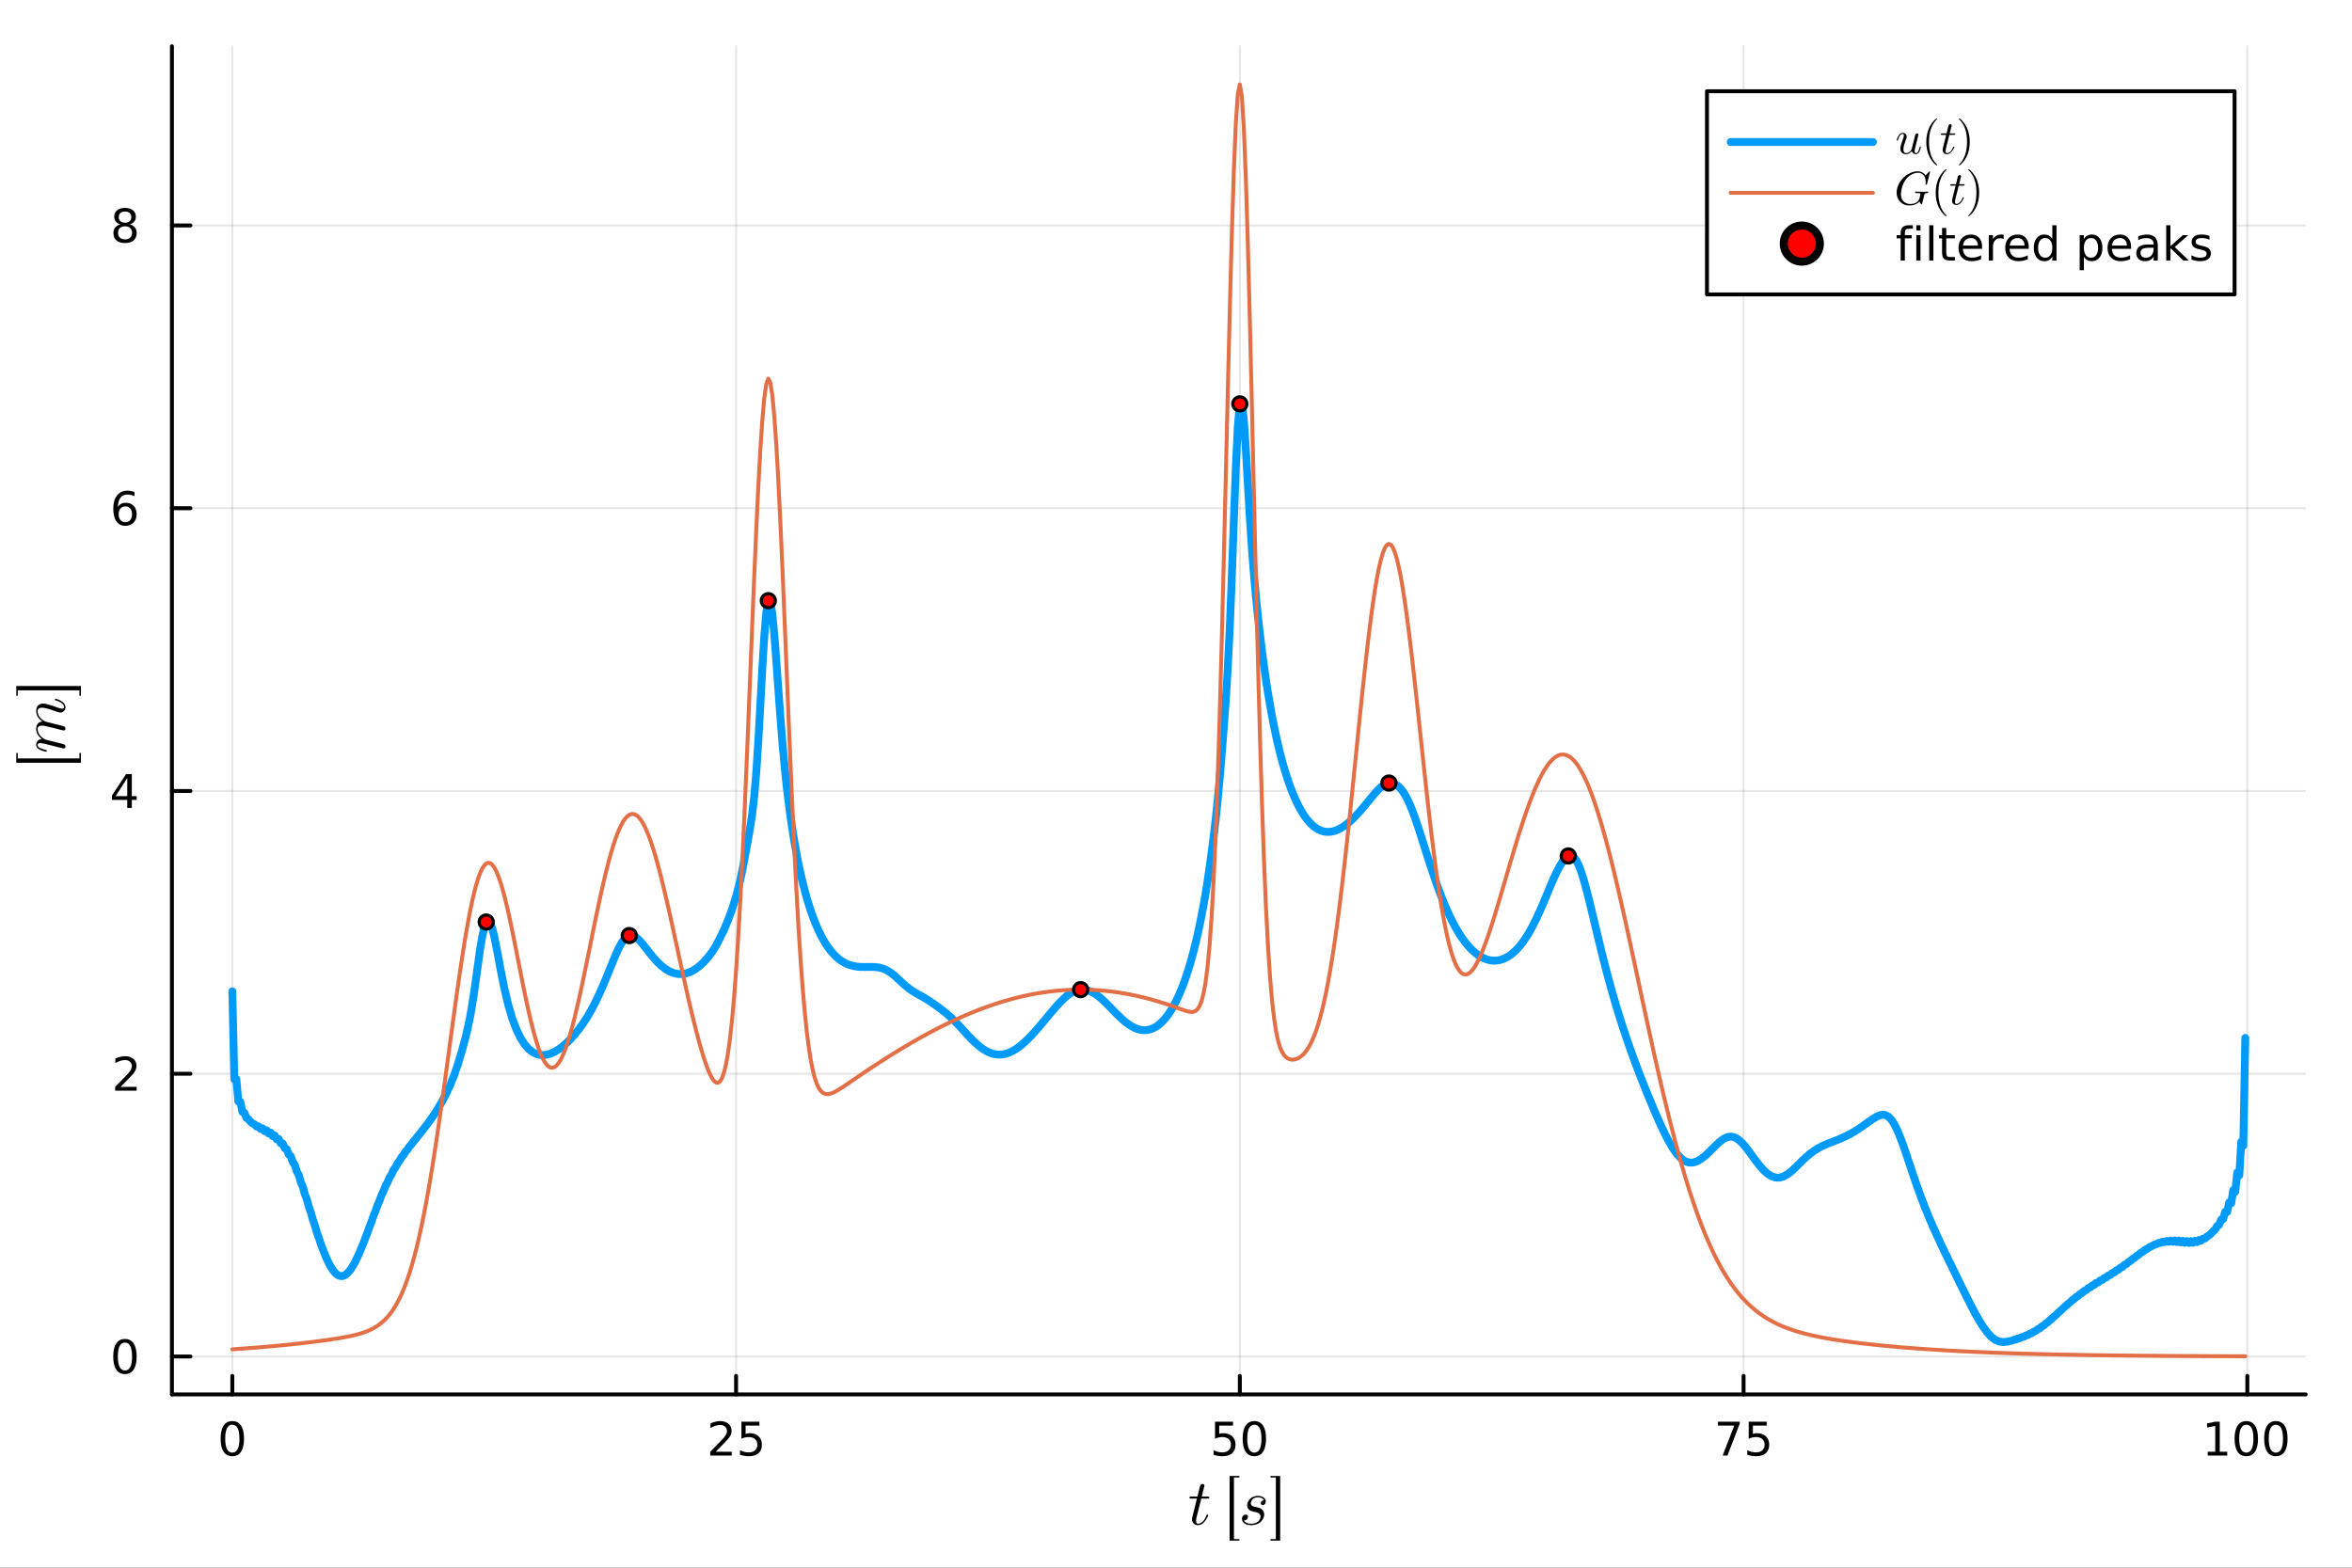 <?xml version="1.0" encoding="utf-8"?>
<svg xmlns="http://www.w3.org/2000/svg" xmlns:xlink="http://www.w3.org/1999/xlink" width="600" height="400" viewBox="0 0 2400 1600">
<rect x="0" y="0" width="2400" height="1600" fill="#333333" stroke="none"/>
<defs>
  <clipPath id="clip020">
    <rect x="0" y="0" width="2400" height="1600"/>
  </clipPath>
</defs>
<path clip-path="url(#clip020)" d="M0 1600 L2400 1600 L2400 0 L0 0  Z" fill="#ffffff" fill-rule="evenodd" fill-opacity="1"/>
<defs>
  <clipPath id="clip021">
    <rect x="480" y="0" width="1681" height="1600"/>
  </clipPath>
</defs>
<path clip-path="url(#clip020)" d="M175.445 1423.18 L2352.76 1423.18 L2352.76 47.244 L175.445 47.244  Z" fill="#ffffff" fill-rule="evenodd" fill-opacity="1"/>
<defs>
  <clipPath id="clip022">
    <rect x="175" y="47" width="2178" height="1377"/>
  </clipPath>
</defs>
<polyline clip-path="url(#clip022)" style="stroke:#000000; stroke-linecap:round; stroke-linejoin:round; stroke-width:2; stroke-opacity:0.1; fill:none" points="237.067,1423.18 237.067,47.244 "/>
<polyline clip-path="url(#clip022)" style="stroke:#000000; stroke-linecap:round; stroke-linejoin:round; stroke-width:2; stroke-opacity:0.1; fill:none" points="751.098,1423.18 751.098,47.244 "/>
<polyline clip-path="url(#clip022)" style="stroke:#000000; stroke-linecap:round; stroke-linejoin:round; stroke-width:2; stroke-opacity:0.1; fill:none" points="1265.13,1423.18 1265.13,47.244 "/>
<polyline clip-path="url(#clip022)" style="stroke:#000000; stroke-linecap:round; stroke-linejoin:round; stroke-width:2; stroke-opacity:0.1; fill:none" points="1779.16,1423.18 1779.16,47.244 "/>
<polyline clip-path="url(#clip022)" style="stroke:#000000; stroke-linecap:round; stroke-linejoin:round; stroke-width:2; stroke-opacity:0.1; fill:none" points="2293.19,1423.18 2293.19,47.244 "/>
<polyline clip-path="url(#clip020)" style="stroke:#000000; stroke-linecap:round; stroke-linejoin:round; stroke-width:4; stroke-opacity:1; fill:none" points="175.445,1423.18 2352.76,1423.18 "/>
<polyline clip-path="url(#clip020)" style="stroke:#000000; stroke-linecap:round; stroke-linejoin:round; stroke-width:4; stroke-opacity:1; fill:none" points="237.067,1423.18 237.067,1404.28 "/>
<polyline clip-path="url(#clip020)" style="stroke:#000000; stroke-linecap:round; stroke-linejoin:round; stroke-width:4; stroke-opacity:1; fill:none" points="751.098,1423.18 751.098,1404.28 "/>
<polyline clip-path="url(#clip020)" style="stroke:#000000; stroke-linecap:round; stroke-linejoin:round; stroke-width:4; stroke-opacity:1; fill:none" points="1265.13,1423.18 1265.13,1404.28 "/>
<polyline clip-path="url(#clip020)" style="stroke:#000000; stroke-linecap:round; stroke-linejoin:round; stroke-width:4; stroke-opacity:1; fill:none" points="1779.16,1423.18 1779.16,1404.28 "/>
<polyline clip-path="url(#clip020)" style="stroke:#000000; stroke-linecap:round; stroke-linejoin:round; stroke-width:4; stroke-opacity:1; fill:none" points="2293.19,1423.18 2293.19,1404.28 "/>
<path clip-path="url(#clip020)" d="M237.067 1454.1 Q233.456 1454.1 231.627 1457.66 Q229.822 1461.2 229.822 1468.33 Q229.822 1475.44 231.627 1479.01 Q233.456 1482.55 237.067 1482.55 Q240.701 1482.55 242.507 1479.01 Q244.336 1475.44 244.336 1468.33 Q244.336 1461.2 242.507 1457.66 Q240.701 1454.1 237.067 1454.1 M237.067 1450.39 Q242.877 1450.39 245.933 1455 Q249.012 1459.58 249.012 1468.33 Q249.012 1477.06 245.933 1481.67 Q242.877 1486.25 237.067 1486.25 Q231.257 1486.25 228.178 1481.67 Q225.123 1477.06 225.123 1468.33 Q225.123 1459.58 228.178 1455 Q231.257 1450.39 237.067 1450.39 Z" fill="#000000" fill-rule="nonzero" fill-opacity="1" /><path clip-path="url(#clip020)" d="M730.369 1481.64 L746.688 1481.64 L746.688 1485.58 L724.744 1485.58 L724.744 1481.64 Q727.406 1478.89 731.989 1474.26 Q736.596 1469.61 737.776 1468.27 Q740.022 1465.74 740.901 1464.01 Q741.804 1462.25 741.804 1460.56 Q741.804 1457.8 739.86 1456.07 Q737.938 1454.33 734.836 1454.33 Q732.637 1454.33 730.184 1455.09 Q727.753 1455.86 724.975 1457.41 L724.975 1452.69 Q727.799 1451.55 730.253 1450.97 Q732.707 1450.39 734.744 1450.39 Q740.114 1450.39 743.309 1453.08 Q746.503 1455.77 746.503 1460.26 Q746.503 1462.39 745.693 1464.31 Q744.906 1466.2 742.799 1468.8 Q742.221 1469.47 739.119 1472.69 Q736.017 1475.88 730.369 1481.64 Z" fill="#000000" fill-rule="nonzero" fill-opacity="1" /><path clip-path="url(#clip020)" d="M756.549 1451.02 L774.906 1451.02 L774.906 1454.96 L760.832 1454.96 L760.832 1463.43 Q761.85 1463.08 762.869 1462.92 Q763.887 1462.73 764.906 1462.73 Q770.693 1462.73 774.072 1465.9 Q777.452 1469.08 777.452 1474.49 Q777.452 1480.07 773.98 1483.17 Q770.508 1486.25 764.188 1486.25 Q762.012 1486.25 759.744 1485.88 Q757.498 1485.51 755.091 1484.77 L755.091 1480.07 Q757.174 1481.2 759.396 1481.76 Q761.619 1482.32 764.096 1482.32 Q768.1 1482.32 770.438 1480.21 Q772.776 1478.1 772.776 1474.49 Q772.776 1470.88 770.438 1468.77 Q768.1 1466.67 764.096 1466.67 Q762.221 1466.67 760.346 1467.08 Q758.494 1467.5 756.549 1468.38 L756.549 1451.02 Z" fill="#000000" fill-rule="nonzero" fill-opacity="1" /><path clip-path="url(#clip020)" d="M1239.83 1451.02 L1258.18 1451.02 L1258.18 1454.96 L1244.11 1454.96 L1244.11 1463.43 Q1245.13 1463.08 1246.15 1462.92 Q1247.17 1462.73 1248.18 1462.73 Q1253.97 1462.73 1257.35 1465.9 Q1260.73 1469.08 1260.73 1474.49 Q1260.73 1480.07 1257.26 1483.17 Q1253.79 1486.25 1247.47 1486.25 Q1245.29 1486.25 1243.02 1485.88 Q1240.78 1485.51 1238.37 1484.77 L1238.37 1480.07 Q1240.45 1481.2 1242.68 1481.76 Q1244.9 1482.32 1247.37 1482.32 Q1251.38 1482.32 1253.72 1480.21 Q1256.05 1478.1 1256.05 1474.49 Q1256.05 1470.88 1253.72 1468.77 Q1251.38 1466.67 1247.37 1466.67 Q1245.5 1466.67 1243.62 1467.08 Q1241.77 1467.5 1239.83 1468.38 L1239.83 1451.02 Z" fill="#000000" fill-rule="nonzero" fill-opacity="1" /><path clip-path="url(#clip020)" d="M1279.94 1454.1 Q1276.33 1454.1 1274.5 1457.66 Q1272.7 1461.2 1272.7 1468.33 Q1272.7 1475.44 1274.5 1479.01 Q1276.33 1482.55 1279.94 1482.55 Q1283.58 1482.55 1285.38 1479.01 Q1287.21 1475.44 1287.21 1468.33 Q1287.21 1461.2 1285.38 1457.66 Q1283.58 1454.1 1279.94 1454.1 M1279.94 1450.39 Q1285.75 1450.39 1288.81 1455 Q1291.89 1459.58 1291.89 1468.33 Q1291.89 1477.06 1288.81 1481.67 Q1285.75 1486.25 1279.94 1486.25 Q1274.13 1486.25 1271.05 1481.67 Q1268 1477.06 1268 1468.33 Q1268 1459.58 1271.05 1455 Q1274.13 1450.39 1279.94 1450.39 Z" fill="#000000" fill-rule="nonzero" fill-opacity="1" /><path clip-path="url(#clip020)" d="M1753.01 1451.02 L1775.24 1451.02 L1775.24 1453.01 L1762.69 1485.58 L1757.81 1485.58 L1769.61 1454.96 L1753.01 1454.96 L1753.01 1451.02 Z" fill="#000000" fill-rule="nonzero" fill-opacity="1" /><path clip-path="url(#clip020)" d="M1784.4 1451.02 L1802.76 1451.02 L1802.76 1454.96 L1788.68 1454.96 L1788.68 1463.43 Q1789.7 1463.08 1790.72 1462.92 Q1791.74 1462.73 1792.76 1462.73 Q1798.55 1462.73 1801.93 1465.9 Q1805.31 1469.08 1805.31 1474.49 Q1805.31 1480.07 1801.83 1483.17 Q1798.36 1486.25 1792.04 1486.25 Q1789.87 1486.25 1787.6 1485.88 Q1785.35 1485.51 1782.94 1484.77 L1782.94 1480.07 Q1785.03 1481.2 1787.25 1481.76 Q1789.47 1482.32 1791.95 1482.32 Q1795.95 1482.32 1798.29 1480.21 Q1800.63 1478.1 1800.63 1474.49 Q1800.63 1470.88 1798.29 1468.77 Q1795.95 1466.67 1791.95 1466.67 Q1790.07 1466.67 1788.2 1467.08 Q1786.35 1467.5 1784.4 1468.38 L1784.4 1451.02 Z" fill="#000000" fill-rule="nonzero" fill-opacity="1" /><path clip-path="url(#clip020)" d="M2252.8 1481.64 L2260.44 1481.64 L2260.44 1455.28 L2252.13 1456.95 L2252.13 1452.69 L2260.39 1451.02 L2265.07 1451.02 L2265.07 1481.64 L2272.7 1481.64 L2272.7 1485.58 L2252.8 1485.58 L2252.8 1481.64 Z" fill="#000000" fill-rule="nonzero" fill-opacity="1" /><path clip-path="url(#clip020)" d="M2292.15 1454.1 Q2288.54 1454.1 2286.71 1457.66 Q2284.9 1461.2 2284.9 1468.33 Q2284.9 1475.44 2286.71 1479.01 Q2288.54 1482.55 2292.15 1482.55 Q2295.78 1482.55 2297.59 1479.01 Q2299.42 1475.44 2299.42 1468.33 Q2299.42 1461.2 2297.59 1457.66 Q2295.78 1454.1 2292.15 1454.1 M2292.15 1450.39 Q2297.96 1450.39 2301.01 1455 Q2304.09 1459.58 2304.09 1468.33 Q2304.09 1477.06 2301.01 1481.67 Q2297.96 1486.25 2292.15 1486.25 Q2286.34 1486.25 2283.26 1481.67 Q2280.2 1477.06 2280.2 1468.33 Q2280.2 1459.58 2283.26 1455 Q2286.34 1450.39 2292.15 1450.39 Z" fill="#000000" fill-rule="nonzero" fill-opacity="1" /><path clip-path="url(#clip020)" d="M2322.31 1454.1 Q2318.7 1454.1 2316.87 1457.66 Q2315.06 1461.2 2315.06 1468.33 Q2315.06 1475.44 2316.87 1479.01 Q2318.7 1482.55 2322.31 1482.55 Q2325.94 1482.55 2327.75 1479.01 Q2329.58 1475.44 2329.58 1468.33 Q2329.58 1461.2 2327.75 1457.66 Q2325.94 1454.1 2322.31 1454.1 M2322.31 1450.39 Q2328.12 1450.39 2331.18 1455 Q2334.25 1459.58 2334.25 1468.33 Q2334.25 1477.06 2331.18 1481.67 Q2328.12 1486.25 2322.31 1486.25 Q2316.5 1486.25 2313.42 1481.67 Q2310.37 1477.06 2310.37 1468.33 Q2310.37 1459.58 2313.42 1455 Q2316.5 1450.39 2322.31 1450.39 Z" fill="#000000" fill-rule="nonzero" fill-opacity="1" /><path clip-path="url(#clip020)" d="M1233.96 1528.17 Q1233.96 1529.07 1233.54 1529.3 Q1233.12 1529.49 1231.96 1529.49 L1225.78 1529.49 L1220.88 1548.94 Q1220.5 1550.65 1220.5 1552.1 Q1220.5 1553.71 1220.98 1554.42 Q1221.49 1555.13 1222.56 1555.13 Q1224.65 1555.13 1226.91 1553.23 Q1229.19 1551.33 1231.12 1546.69 Q1231.38 1546.08 1231.51 1545.95 Q1231.67 1545.79 1232.09 1545.79 Q1232.9 1545.79 1232.9 1546.43 Q1232.9 1546.66 1232.44 1547.69 Q1232.03 1548.72 1231.09 1550.23 Q1230.19 1551.75 1229 1553.16 Q1227.84 1554.58 1226.07 1555.61 Q1224.3 1556.61 1222.4 1556.61 Q1219.72 1556.61 1218.02 1554.9 Q1216.34 1553.19 1216.34 1550.52 Q1216.34 1549.65 1217.02 1546.88 Q1217.69 1544.08 1221.37 1529.49 L1215.54 1529.49 Q1214.73 1529.49 1214.41 1529.46 Q1214.12 1529.43 1213.89 1529.27 Q1213.7 1529.07 1213.7 1528.69 Q1213.7 1528.07 1213.96 1527.82 Q1214.22 1527.53 1214.54 1527.49 Q1214.89 1527.43 1215.7 1527.43 L1221.88 1527.43 L1224.46 1516.96 Q1224.72 1515.93 1225.36 1515.35 Q1226.04 1514.74 1226.42 1514.68 Q1226.81 1514.58 1227.1 1514.58 Q1227.97 1514.58 1228.48 1515.06 Q1229 1515.51 1229 1516.35 Q1229 1516.8 1226.29 1527.43 L1232.09 1527.43 Q1232.83 1527.43 1233.12 1527.46 Q1233.44 1527.49 1233.7 1527.66 Q1233.96 1527.82 1233.96 1528.17 Z" fill="#000000" fill-rule="nonzero" fill-opacity="1" /><path clip-path="url(#clip020)" d="M1254.7 1572.36 L1254.7 1506.4 L1264.66 1506.4 L1264.66 1507.91 L1259.12 1507.91 L1259.12 1570.84 L1264.66 1570.84 L1264.66 1572.36 L1254.7 1572.36 Z" fill="#000000" fill-rule="nonzero" fill-opacity="1" /><path clip-path="url(#clip020)" d="M1291.59 1532.39 Q1291.59 1534.19 1290.69 1535.16 Q1289.79 1536.09 1288.57 1536.09 Q1287.57 1536.09 1287.02 1535.51 Q1286.51 1534.93 1286.51 1534.16 Q1286.51 1533.03 1287.41 1532.13 Q1288.34 1531.23 1289.69 1531.2 Q1289.24 1530.01 1288.05 1529.3 Q1286.86 1528.56 1285.8 1528.36 Q1284.77 1528.17 1283.74 1528.17 Q1281.71 1528.17 1280.16 1528.81 Q1278.62 1529.46 1277.84 1530.46 Q1277.07 1531.42 1276.72 1532.36 Q1276.36 1533.29 1276.36 1534.1 Q1276.36 1534.81 1276.52 1535.38 Q1276.72 1535.93 1277.17 1536.35 Q1277.62 1536.74 1277.94 1537 Q1278.29 1537.25 1279.07 1537.48 Q1279.84 1537.7 1280.16 1537.8 Q1280.48 1537.86 1281.39 1538.06 Q1283.25 1538.44 1284.09 1538.67 Q1284.93 1538.86 1286.02 1539.41 Q1287.15 1539.96 1287.99 1540.83 Q1290.02 1542.86 1290.02 1545.66 Q1290.02 1546.69 1289.66 1547.95 Q1289.34 1549.2 1288.41 1550.78 Q1287.47 1552.36 1286.06 1553.61 Q1284.64 1554.87 1282.19 1555.74 Q1279.77 1556.61 1276.75 1556.61 Q1272.53 1556.61 1269.92 1554.84 Q1267.31 1553.03 1267.31 1550.2 Q1267.31 1548.14 1268.44 1547.01 Q1269.57 1545.85 1271.01 1545.85 Q1272.11 1545.85 1272.79 1546.46 Q1273.46 1547.04 1273.46 1548.14 Q1273.46 1549.62 1272.27 1550.75 Q1271.08 1551.87 1269.31 1551.65 Q1270.82 1555.13 1276.81 1555.13 Q1279.07 1555.13 1280.81 1554.55 Q1282.58 1553.94 1283.54 1553.1 Q1284.54 1552.23 1285.19 1551.17 Q1285.83 1550.1 1286.02 1549.3 Q1286.25 1548.49 1286.25 1547.88 Q1286.25 1546.82 1285.83 1546.01 Q1285.41 1545.21 1284.83 1544.76 Q1284.28 1544.27 1283.22 1543.89 Q1282.19 1543.47 1281.45 1543.31 Q1280.71 1543.15 1279.39 1542.89 Q1278.78 1542.76 1278.39 1542.7 Q1278 1542.6 1277.2 1542.34 Q1276.43 1542.05 1275.88 1541.76 Q1275.36 1541.47 1274.69 1540.96 Q1274.01 1540.44 1273.59 1539.83 Q1273.17 1539.22 1272.88 1538.32 Q1272.59 1537.41 1272.59 1536.35 Q1272.59 1535.38 1272.88 1534.23 Q1273.2 1533.07 1274.01 1531.71 Q1274.85 1530.36 1276.04 1529.27 Q1277.23 1528.17 1279.23 1527.46 Q1281.26 1526.72 1283.74 1526.72 Q1287.34 1526.72 1289.47 1528.4 Q1291.59 1530.04 1291.59 1532.39 Z" fill="#000000" fill-rule="nonzero" fill-opacity="1" /><path clip-path="url(#clip020)" d="M1296.35 1570.84 L1301.89 1570.84 L1301.89 1507.91 L1296.35 1507.91 L1296.35 1506.4 L1306.3 1506.4 L1306.3 1572.36 L1296.35 1572.36 L1296.35 1570.84 Z" fill="#000000" fill-rule="nonzero" fill-opacity="1" /><polyline clip-path="url(#clip022)" style="stroke:#000000; stroke-linecap:round; stroke-linejoin:round; stroke-width:2; stroke-opacity:0.1; fill:none" points="175.445,1384.46 2352.76,1384.46 "/>
<polyline clip-path="url(#clip022)" style="stroke:#000000; stroke-linecap:round; stroke-linejoin:round; stroke-width:2; stroke-opacity:0.1; fill:none" points="175.445,1095.87 2352.76,1095.87 "/>
<polyline clip-path="url(#clip022)" style="stroke:#000000; stroke-linecap:round; stroke-linejoin:round; stroke-width:2; stroke-opacity:0.1; fill:none" points="175.445,807.282 2352.76,807.282 "/>
<polyline clip-path="url(#clip022)" style="stroke:#000000; stroke-linecap:round; stroke-linejoin:round; stroke-width:2; stroke-opacity:0.1; fill:none" points="175.445,518.691 2352.76,518.691 "/>
<polyline clip-path="url(#clip022)" style="stroke:#000000; stroke-linecap:round; stroke-linejoin:round; stroke-width:2; stroke-opacity:0.1; fill:none" points="175.445,230.1 2352.76,230.1 "/>
<polyline clip-path="url(#clip020)" style="stroke:#000000; stroke-linecap:round; stroke-linejoin:round; stroke-width:4; stroke-opacity:1; fill:none" points="175.445,1423.18 175.445,47.244 "/>
<polyline clip-path="url(#clip020)" style="stroke:#000000; stroke-linecap:round; stroke-linejoin:round; stroke-width:4; stroke-opacity:1; fill:none" points="175.445,1384.46 194.343,1384.46 "/>
<polyline clip-path="url(#clip020)" style="stroke:#000000; stroke-linecap:round; stroke-linejoin:round; stroke-width:4; stroke-opacity:1; fill:none" points="175.445,1095.87 194.343,1095.87 "/>
<polyline clip-path="url(#clip020)" style="stroke:#000000; stroke-linecap:round; stroke-linejoin:round; stroke-width:4; stroke-opacity:1; fill:none" points="175.445,807.282 194.343,807.282 "/>
<polyline clip-path="url(#clip020)" style="stroke:#000000; stroke-linecap:round; stroke-linejoin:round; stroke-width:4; stroke-opacity:1; fill:none" points="175.445,518.691 194.343,518.691 "/>
<polyline clip-path="url(#clip020)" style="stroke:#000000; stroke-linecap:round; stroke-linejoin:round; stroke-width:4; stroke-opacity:1; fill:none" points="175.445,230.1 194.343,230.1 "/>
<path clip-path="url(#clip020)" d="M127.501 1370.26 Q123.89 1370.26 122.061 1373.83 Q120.255 1377.37 120.255 1384.5 Q120.255 1391.6 122.061 1395.17 Q123.89 1398.71 127.501 1398.71 Q131.135 1398.71 132.941 1395.17 Q134.769 1391.6 134.769 1384.5 Q134.769 1377.37 132.941 1373.83 Q131.135 1370.26 127.501 1370.26 M127.501 1366.56 Q133.311 1366.56 136.367 1371.16 Q139.445 1375.75 139.445 1384.5 Q139.445 1393.23 136.367 1397.83 Q133.311 1402.41 127.501 1402.41 Q121.691 1402.41 118.612 1397.83 Q115.556 1393.23 115.556 1384.5 Q115.556 1375.75 118.612 1371.16 Q121.691 1366.56 127.501 1366.56 Z" fill="#000000" fill-rule="nonzero" fill-opacity="1" /><path clip-path="url(#clip020)" d="M123.126 1109.22 L139.445 1109.22 L139.445 1113.15 L117.501 1113.15 L117.501 1109.22 Q120.163 1106.46 124.746 1101.83 Q129.353 1097.18 130.533 1095.84 Q132.779 1093.31 133.658 1091.58 Q134.561 1089.82 134.561 1088.13 Q134.561 1085.37 132.617 1083.64 Q130.695 1081.9 127.593 1081.9 Q125.394 1081.9 122.941 1082.67 Q120.51 1083.43 117.732 1084.98 L117.732 1080.26 Q120.556 1079.12 123.01 1078.55 Q125.464 1077.97 127.501 1077.97 Q132.871 1077.97 136.066 1080.65 Q139.26 1083.34 139.26 1087.83 Q139.26 1089.96 138.45 1091.88 Q137.663 1093.78 135.556 1096.37 Q134.978 1097.04 131.876 1100.26 Q128.774 1103.45 123.126 1109.22 Z" fill="#000000" fill-rule="nonzero" fill-opacity="1" /><path clip-path="url(#clip020)" d="M129.862 794.076 L118.056 812.525 L129.862 812.525 L129.862 794.076 M128.635 790.002 L134.515 790.002 L134.515 812.525 L139.445 812.525 L139.445 816.414 L134.515 816.414 L134.515 824.562 L129.862 824.562 L129.862 816.414 L114.26 816.414 L114.26 811.9 L128.635 790.002 Z" fill="#000000" fill-rule="nonzero" fill-opacity="1" /><path clip-path="url(#clip020)" d="M127.917 516.827 Q124.769 516.827 122.918 518.98 Q121.089 521.133 121.089 524.883 Q121.089 528.61 122.918 530.786 Q124.769 532.938 127.917 532.938 Q131.066 532.938 132.894 530.786 Q134.746 528.61 134.746 524.883 Q134.746 521.133 132.894 518.98 Q131.066 516.827 127.917 516.827 M137.2 502.175 L137.2 506.434 Q135.441 505.6 133.635 505.161 Q131.853 504.721 130.093 504.721 Q125.464 504.721 123.01 507.846 Q120.58 510.971 120.232 517.29 Q121.598 515.276 123.658 514.212 Q125.718 513.124 128.195 513.124 Q133.404 513.124 136.413 516.295 Q139.445 519.443 139.445 524.883 Q139.445 530.207 136.297 533.424 Q133.149 536.642 127.917 536.642 Q121.922 536.642 118.751 532.059 Q115.58 527.452 115.58 518.725 Q115.58 510.531 119.468 505.67 Q123.357 500.786 129.908 500.786 Q131.667 500.786 133.45 501.133 Q135.255 501.48 137.2 502.175 Z" fill="#000000" fill-rule="nonzero" fill-opacity="1" /><path clip-path="url(#clip020)" d="M127.593 230.968 Q124.26 230.968 122.339 232.75 Q120.441 234.533 120.441 237.658 Q120.441 240.783 122.339 242.565 Q124.26 244.347 127.593 244.347 Q130.927 244.347 132.848 242.565 Q134.769 240.759 134.769 237.658 Q134.769 234.533 132.848 232.75 Q130.95 230.968 127.593 230.968 M122.918 228.977 Q119.908 228.236 118.218 226.176 Q116.552 224.116 116.552 221.153 Q116.552 217.01 119.492 214.602 Q122.455 212.195 127.593 212.195 Q132.755 212.195 135.695 214.602 Q138.635 217.01 138.635 221.153 Q138.635 224.116 136.945 226.176 Q135.279 228.236 132.292 228.977 Q135.672 229.764 137.547 232.056 Q139.445 234.347 139.445 237.658 Q139.445 242.681 136.367 245.366 Q133.311 248.051 127.593 248.051 Q121.876 248.051 118.797 245.366 Q115.742 242.681 115.742 237.658 Q115.742 234.347 117.64 232.056 Q119.538 229.764 122.918 228.977 M121.205 221.593 Q121.205 224.278 122.871 225.783 Q124.561 227.287 127.593 227.287 Q130.603 227.287 132.292 225.783 Q134.005 224.278 134.005 221.593 Q134.005 218.908 132.292 217.403 Q130.603 215.898 127.593 215.898 Q124.561 215.898 122.871 217.403 Q121.205 218.908 121.205 221.593 Z" fill="#000000" fill-rule="nonzero" fill-opacity="1" /><path clip-path="url(#clip020)" d="M82.573 778.475 L16.616 778.475 L16.616 768.523 L18.13 768.523 L18.13 774.063 L81.06 774.063 L81.06 768.523 L82.573 768.523 L82.573 778.475 Z" fill="#000000" fill-rule="nonzero" fill-opacity="1" /><path clip-path="url(#clip020)" d="M56.648 713.147 Q56.905 713.147 57.904 713.437 Q58.902 713.727 60.448 714.436 Q61.994 715.112 63.411 716.078 Q64.796 717.012 65.826 718.558 Q66.825 720.072 66.825 721.811 Q66.825 724.129 65.279 725.675 Q63.733 727.221 61.414 727.221 Q60.158 727.221 57.775 726.352 Q46.889 722.262 42.992 722.262 Q38.387 722.262 38.387 725.836 Q38.387 727.865 39.224 729.701 Q40.062 731.537 41.221 732.728 Q42.381 733.92 43.701 734.854 Q45.022 735.788 45.891 736.207 Q46.761 736.593 47.147 736.69 L63.057 740.651 Q64.409 740.973 65.053 741.199 Q65.698 741.424 66.245 742.036 Q66.825 742.648 66.825 743.614 Q66.825 744.419 66.342 744.999 Q65.859 745.546 65.021 745.546 Q64.892 745.546 64.216 745.385 Q63.54 745.224 62.606 744.999 Q61.672 744.773 61.124 744.677 Q56.744 743.517 56.133 743.356 L48.468 741.521 Q44.667 740.522 42.992 740.522 Q38.387 740.522 38.387 744.097 Q38.387 745.868 39.063 747.543 Q39.708 749.186 40.609 750.313 Q41.511 751.44 42.767 752.471 Q43.991 753.469 44.828 753.984 Q45.633 754.467 46.438 754.854 L49.724 755.691 Q50.625 755.884 54.136 756.818 L60.094 758.268 Q64.538 759.298 64.957 759.524 Q65.859 759.846 66.342 760.554 Q66.825 761.263 66.825 761.971 Q66.825 762.777 66.342 763.324 Q65.859 763.872 65.021 763.872 Q64.892 763.872 64.409 763.775 Q63.926 763.678 63.25 763.517 Q62.574 763.356 62.187 763.292 L46.954 759.459 Q44.184 758.751 43.315 758.59 Q42.413 758.397 41.414 758.397 Q38.387 758.397 38.387 760.458 Q38.387 762.132 40.384 763.227 Q42.381 764.322 46.245 765.256 Q47.308 765.546 47.533 765.739 Q47.759 765.9 47.759 766.384 Q47.727 767.189 47.083 767.189 Q46.922 767.189 45.891 766.931 Q44.86 766.673 43.315 766.19 Q41.736 765.675 40.706 765.128 Q40.03 764.805 39.579 764.516 Q39.128 764.226 38.419 763.646 Q37.711 763.066 37.324 762.197 Q36.938 761.327 36.938 760.264 Q36.938 757.913 38.452 756.174 Q39.965 754.403 42.67 754.178 Q36.938 749.894 36.938 743.904 Q36.938 740.522 38.645 738.493 Q40.287 736.593 43.315 736.368 Q36.938 731.923 36.938 725.611 Q36.938 721.972 38.838 720.007 Q40.706 718.043 43.991 718.043 Q45.698 718.043 48.951 718.912 Q52.171 719.782 53.782 720.361 Q55.392 720.941 58.483 722.068 Q61.447 723.26 63.186 723.26 Q64.313 723.26 64.828 722.873 Q65.343 722.487 65.343 721.65 Q65.343 720.361 64.603 719.234 Q63.83 718.107 62.574 717.302 Q61.285 716.464 59.997 715.917 Q58.677 715.369 57.195 714.951 Q56.39 714.693 56.197 714.564 Q56.004 714.403 56.004 713.952 Q56.004 713.147 56.648 713.147 Z" fill="#000000" fill-rule="nonzero" fill-opacity="1" /><path clip-path="url(#clip020)" d="M81.06 710.099 L81.06 704.56 L18.13 704.56 L18.13 710.099 L16.616 710.099 L16.616 700.148 L82.573 700.148 L82.573 710.099 L81.06 710.099 Z" fill="#000000" fill-rule="nonzero" fill-opacity="1" /><polyline clip-path="url(#clip022)" style="stroke:#009af9; stroke-linecap:round; stroke-linejoin:round; stroke-width:8; stroke-opacity:1; fill:none" points="237.067,1011.73 239.123,1101.66 241.179,1101.3 243.236,1124.22 245.292,1124.55 247.348,1134.86 249.404,1135.76 251.46,1140.92 253.516,1142.31 255.572,1144.77 257.628,1146.6 259.685,1147.48 261.741,1149.69 263.797,1149.62 265.853,1152.19 267.909,1151.58 269.965,1154.48 272.021,1153.61 274.077,1156.84 276.134,1155.95 278.19,1159.54 280.246,1158.82 282.302,1162.78 284.358,1162.42 286.414,1166.8 288.47,1167 290.526,1171.87 292.583,1172.8 294.639,1178.23 296.695,1180.05 298.751,1186.09 300.807,1188.91 302.863,1195.56 304.919,1199.38 306.975,1206.54 309.032,1211.28 311.088,1218.77 313.144,1224.21 315.2,1231.8 317.256,1237.65 319.312,1245.06 321.368,1251.03 323.424,1258 325.48,1263.78 327.537,1270.06 329.593,1275.37 331.649,1280.79 333.705,1285.37 335.761,1289.75 337.817,1293.37 339.873,1296.54 341.929,1299.01 343.986,1300.84 346.042,1301.99 348.098,1302.41 350.154,1302.19 352.21,1301.22 354.266,1299.7 356.322,1297.42 358.378,1294.76 360.435,1291.35 362.491,1287.74 364.547,1283.37 366.603,1279.06 368.659,1273.94 370.715,1269.15 372.771,1263.48 374.827,1258.43 376.884,1252.44 378.94,1247.35 380.996,1241.25 383.052,1236.33 385.108,1230.33 387.164,1225.73 389.22,1220 391.276,1215.83 393.333,1210.49 395.389,1206.78 397.445,1201.88 399.501,1198.63 401.557,1194.18 403.613,1191.3 405.669,1187.27 407.725,1184.69 409.782,1181.02 411.838,1178.65 413.894,1175.28 415.95,1173.03 418.006,1169.9 420.062,1167.68 422.118,1164.74 424.174,1162.48 426.231,1159.67 428.287,1157.31 430.343,1154.58 432.399,1152.06 434.455,1149.35 436.511,1146.62 438.567,1143.87 440.623,1140.88 442.679,1138.03 444.736,1134.71 446.792,1131.68 448.848,1127.97 450.904,1124.66 452.96,1120.51 455.016,1116.87 457.072,1112.22 459.128,1108.12 461.185,1102.8 463.241,1097.96 465.297,1091.7 467.353,1085.93 469.409,1078.78 471.465,1072.24 473.521,1064.37 475.577,1056.89 477.634,1047.63 479.69,1037.96 481.746,1025.85 483.802,1012.85 485.858,997.884 487.914,983.081 489.97,968.45 492.026,956.17 494.083,946.628 496.139,941.023 498.195,939.47 500.251,941.739 502.307,947.639 504.363,955.797 506.419,966.127 508.475,976.77 510.532,988.16 512.588,998.475 514.644,1008.78 516.7,1017.47 518.756,1026.03 520.812,1032.95 522.868,1039.85 524.924,1045.26 526.981,1050.75 529.037,1054.93 531.093,1059.25 533.149,1062.42 535.205,1065.73 537.261,1068.05 539.317,1070.48 541.373,1072.1 543.43,1073.77 545.486,1074.79 547.542,1075.8 549.598,1076.31 551.654,1076.73 553.71,1076.82 555.766,1076.72 557.822,1076.44 559.878,1075.89 561.935,1075.29 563.991,1074.32 566.047,1073.43 568.103,1072.1 570.159,1070.96 572.215,1069.3 574.271,1067.92 576.327,1065.96 578.384,1064.35 580.44,1062.1 582.496,1060.27 584.552,1057.75 586.608,1055.68 588.664,1052.89 590.72,1050.56 592.776,1047.49 594.833,1044.86 596.889,1041.49 598.945,1038.53 601.001,1034.83 603.057,1031.49 605.113,1027.44 607.169,1023.7 609.225,1019.29 611.282,1015.13 613.338,1010.39 615.394,1005.84 617.45,1000.82 619.506,995.953 621.562,990.761 623.618,985.737 625.674,980.61 627.731,975.724 629.787,971.046 631.843,966.749 633.899,963.013 635.955,959.795 638.011,957.433 640.067,955.63 642.123,954.834 644.18,954.494 646.236,955.152 648.292,956.051 650.348,957.828 652.404,959.59 654.46,962.074 656.516,964.313 658.572,967.126 660.629,969.524 662.685,972.38 664.741,974.712 666.797,977.415 668.853,979.539 670.909,981.964 672.965,983.796 675.021,985.871 677.077,987.368 679.134,989.054 681.19,990.195 683.246,991.473 685.302,992.254 687.358,993.118 689.414,993.542 691.47,993.995 693.526,994.069 695.583,994.116 697.639,993.848 699.695,993.494 701.751,992.891 703.807,992.143 705.863,991.21 707.919,990.074 709.975,988.814 712.032,987.293 714.088,985.696 716.144,983.773 718.2,981.809 720.256,979.467 722.312,977.145 724.368,974.433 726.424,971.783 728.481,968.633 730.537,965.398 732.593,961.449 734.649,957.437 736.705,953.227 738.761,949.05 740.817,944.05 742.873,939.232 744.93,933.637 746.986,927.994 749.042,921.546 751.098,914.949 753.154,907.25 755.21,898.937 757.266,889.121 759.322,878.646 761.379,867.284 763.435,856.133 765.491,844.313 767.547,830.965 769.603,813.138 771.659,789.112 773.715,757.693 775.771,721.078 777.828,683.134 779.884,649.614 781.94,625.175 783.996,613.053 786.052,614.05 788.108,626.77 790.164,648.469 792.22,675.311 794.276,704.2 796.333,732.091 798.389,757.826 800.445,780.35 802.501,800.331 804.557,817.665 806.613,833.35 808.669,847.144 810.725,859.905 812.782,871.243 814.838,881.896 816.894,891.369 818.95,900.341 821.006,908.315 823.062,915.928 825.118,922.685 827.174,929.166 829.231,934.905 831.287,940.428 833.343,945.306 835.399,949.999 837.455,954.131 839.511,958.093 841.567,961.571 843.623,964.882 845.68,967.782 847.736,970.511 849.792,972.897 851.848,975.104 853.904,977.034 855.96,978.774 858.016,980.301 860.072,981.623 862.129,982.793 864.185,983.746 866.241,984.605 868.297,985.235 870.353,985.828 872.409,986.183 874.465,986.556 876.521,986.689 878.578,986.895 880.634,986.866 882.69,986.968 884.746,986.852 886.802,986.926 888.858,986.811 890.914,986.95 892.97,986.941 895.027,987.249 897.083,987.458 899.139,988.041 901.195,988.571 903.251,989.514 905.307,990.434 907.363,991.774 909.419,993.093 911.475,994.793 913.532,996.438 915.588,998.382 917.644,1000.21 919.7,1002.22 921.756,1004.03 923.812,1005.92 925.868,1007.57 927.924,1009.22 929.981,1010.63 932.037,1012.02 934.093,1013.23 936.149,1014.44 938.205,1015.56 940.261,1016.73 942.317,1017.89 944.373,1019.11 946.43,1020.39 948.486,1021.7 950.542,1023.09 952.598,1024.47 954.654,1025.95 956.71,1027.38 958.766,1028.93 960.822,1030.42 962.879,1032.08 964.935,1033.67 966.991,1035.47 969.047,1037.21 971.103,1039.18 973.159,1041.09 975.215,1043.24 977.271,1045.3 979.328,1047.59 981.384,1049.74 983.44,1052.08 985.496,1054.26 987.552,1056.57 989.608,1058.67 991.664,1060.87 993.72,1062.83 995.777,1064.83 997.833,1066.58 999.889,1068.32 1001.94,1069.81 1004,1071.26 1006.06,1072.44 1008.11,1073.56 1010.17,1074.42 1012.23,1075.18 1014.28,1075.72 1016.34,1076.11 1018.39,1076.3 1020.45,1076.34 1022.51,1076.18 1024.56,1075.86 1026.62,1075.38 1028.67,1074.7 1030.73,1073.9 1032.79,1072.89 1034.84,1071.79 1036.9,1070.47 1038.96,1069.08 1041.01,1067.48 1043.07,1065.84 1045.12,1063.99 1047.18,1062.13 1049.24,1060.07 1051.29,1058.02 1053.35,1055.78 1055.4,1053.59 1057.46,1051.21 1059.52,1048.91 1061.57,1046.45 1063.63,1044.07 1065.68,1041.57 1067.74,1039.16 1069.8,1036.64 1071.85,1034.23 1073.91,1031.75 1075.97,1029.39 1078.02,1026.99 1080.08,1024.75 1082.13,1022.51 1084.19,1020.46 1086.25,1018.48 1088.3,1016.72 1090.36,1015.08 1092.41,1013.7 1094.47,1012.49 1096.53,1011.54 1098.58,1010.8 1100.64,1010.3 1102.69,1010.03 1104.75,1009.98 1106.81,1010.16 1108.86,1010.54 1110.92,1011.16 1112.98,1011.95 1115.03,1012.98 1117.09,1014.16 1119.14,1015.57 1121.2,1017.08 1123.26,1018.81 1125.31,1020.6 1127.37,1022.57 1129.42,1024.55 1131.48,1026.67 1133.54,1028.75 1135.59,1030.91 1137.65,1032.99 1139.71,1035.1 1141.76,1037.09 1143.82,1039.07 1145.87,1040.88 1147.93,1042.65 1149.99,1044.24 1152.04,1045.74 1154.1,1047.04 1156.15,1048.23 1158.21,1049.2 1160.27,1050.04 1162.32,1050.65 1164.38,1051.12 1166.43,1051.35 1168.49,1051.4 1170.55,1051.22 1172.6,1050.85 1174.66,1050.24 1176.72,1049.41 1178.77,1048.35 1180.83,1047.05 1182.88,1045.5 1184.94,1043.7 1187,1041.63 1189.05,1039.3 1191.11,1036.7 1193.16,1033.79 1195.22,1030.6 1197.28,1027.09 1199.33,1023.27 1201.39,1019.09 1203.44,1014.58 1205.5,1009.68 1207.56,1004.41 1209.61,998.699 1211.67,992.576 1213.73,985.964 1215.78,978.887 1217.84,971.264 1219.89,963.088 1221.95,954.254 1224.01,944.773 1226.06,934.592 1228.12,923.705 1230.17,911.912 1232.23,899.045 1234.29,884.993 1236.34,869.926 1238.4,853.885 1240.46,836.497 1242.51,816.906 1244.57,794.597 1246.62,769.951 1248.68,743.804 1250.74,715.664 1252.79,682.759 1254.85,641.423 1256.9,590.274 1258.96,532.922 1261.02,477.918 1263.07,435.244 1265.13,412.224 1267.18,411.106 1269.24,428.886 1271.3,459.122 1273.35,494.53 1275.41,529.214 1277.47,559.988 1279.52,586.32 1281.58,609.119 1283.63,629.331 1285.69,647.592 1287.75,664.336 1289.8,679.856 1291.86,694.192 1293.91,707.426 1295.97,719.663 1298.03,731.042 1300.08,741.569 1302.14,751.346 1304.19,760.417 1306.25,768.874 1308.31,776.706 1310.36,783.998 1312.42,790.751 1314.48,797.037 1316.53,802.839 1318.59,808.223 1320.64,813.178 1322.7,817.758 1324.76,821.949 1326.81,825.798 1328.87,829.294 1330.92,832.475 1332.98,835.333 1335.04,837.897 1337.09,840.167 1339.15,842.158 1341.21,843.88 1343.26,845.336 1345.32,846.547 1347.37,847.502 1349.43,848.235 1351.49,848.722 1353.54,849.008 1355.6,849.055 1357.65,848.923 1359.71,848.561 1361.77,848.041 1363.82,847.298 1365.88,846.42 1367.93,845.328 1369.99,844.122 1372.05,842.71 1374.1,841.206 1376.16,839.507 1378.22,837.736 1380.27,835.781 1382.33,833.774 1384.38,831.596 1386.44,829.388 1388.5,827.025 1390.55,824.656 1392.61,822.159 1394.66,819.689 1396.72,817.132 1398.78,814.649 1400.83,812.14 1402.89,809.771 1404.94,807.465 1407,805.386 1409.06,803.481 1411.11,801.903 1413.17,800.611 1415.23,799.723 1417.28,799.201 1419.34,799.119 1421.39,799.446 1423.45,800.225 1425.51,801.451 1427.56,803.147 1429.62,805.348 1431.67,808.047 1433.73,811.305 1435.79,815.066 1437.84,819.396 1439.9,824.174 1441.96,829.459 1444.01,835.072 1446.07,841.077 1448.12,847.252 1450.18,853.683 1452.24,860.126 1454.29,866.699 1456.35,873.151 1458.4,879.636 1460.46,885.903 1462.52,892.135 1464.57,898.084 1466.63,903.957 1468.68,909.508 1470.74,914.959 1472.8,920.071 1474.85,925.07 1476.91,929.725 1478.97,934.26 1481.02,938.458 1483.08,942.532 1485.13,946.28 1487.19,949.904 1489.25,953.217 1491.3,956.403 1493.36,959.298 1495.41,962.062 1497.47,964.556 1499.53,966.913 1501.58,969.023 1503.64,970.988 1505.69,972.728 1507.75,974.311 1509.81,975.693 1511.86,976.905 1513.92,977.937 1515.98,978.783 1518.03,979.472 1520.09,979.955 1522.14,980.302 1524.2,980.423 1526.26,980.426 1528.31,980.18 1530.37,979.834 1532.42,979.216 1534.48,978.512 1536.54,977.513 1538.59,976.439 1540.65,975.045 1542.71,973.582 1544.76,971.773 1546.82,969.901 1548.87,967.664 1550.93,965.371 1552.99,962.7 1555.04,959.973 1557.1,956.847 1559.15,953.656 1561.21,950.052 1563.27,946.387 1565.32,942.331 1567.38,938.251 1569.43,933.824 1571.49,929.4 1573.55,924.658 1575.6,919.926 1577.66,914.925 1579.72,909.999 1581.77,904.957 1583.83,900.145 1585.88,895.426 1587.94,891.075 1590,886.969 1592.05,883.295 1594.11,879.989 1596.16,877.208 1598.22,875.022 1600.28,873.585 1602.33,873.083 1604.39,873.589 1606.45,875.307 1608.5,878.137 1610.56,882.236 1612.61,887.306 1614.67,893.472 1616.73,900.294 1618.78,907.921 1620.84,915.847 1622.89,924.291 1624.95,932.73 1627.01,941.467 1629.06,949.99 1631.12,958.668 1633.17,967.006 1635.23,975.419 1637.29,983.429 1639.34,991.474 1641.4,999.096 1643.46,1006.74 1645.51,1013.96 1647.57,1021.19 1649.62,1028.03 1651.68,1034.88 1653.74,1041.36 1655.79,1047.86 1657.85,1054.03 1659.9,1060.2 1661.96,1066.1 1664.02,1071.99 1666.07,1077.65 1668.13,1083.3 1670.18,1088.77 1672.24,1094.2 1674.3,1099.51 1676.35,1104.76 1678.41,1109.93 1680.47,1115.02 1682.52,1120.08 1684.58,1125.02 1686.63,1129.96 1688.69,1134.74 1690.75,1139.53 1692.8,1144.11 1694.86,1148.72 1696.91,1153.03 1698.97,1157.36 1701.03,1161.32 1703.08,1165.27 1705.14,1168.76 1707.2,1172.21 1709.25,1175.11 1711.31,1177.95 1713.36,1180.18 1715.42,1182.31 1717.48,1183.8 1719.53,1185.19 1721.59,1185.91 1723.64,1186.55 1725.7,1186.54 1727.76,1186.49 1729.81,1185.82 1731.87,1185.16 1733.92,1183.92 1735.98,1182.75 1738.04,1181.06 1740.09,1179.51 1742.15,1177.5 1744.21,1175.68 1746.26,1173.5 1748.32,1171.57 1750.37,1169.39 1752.43,1167.54 1754.49,1165.57 1756.54,1164.01 1758.6,1162.47 1760.65,1161.42 1762.71,1160.52 1764.77,1160.16 1766.82,1160.07 1768.88,1160.5 1770.93,1161.27 1772.99,1162.49 1775.05,1164.07 1777.1,1165.98 1779.16,1168.21 1781.22,1170.63 1783.27,1173.31 1785.33,1176 1787.38,1178.9 1789.44,1181.65 1791.5,1184.53 1793.55,1187.13 1795.61,1189.81 1797.66,1192.09 1799.72,1194.41 1801.78,1196.23 1803.83,1198.07 1805.89,1199.33 1807.95,1200.61 1810,1201.24 1812.06,1201.89 1814.11,1201.86 1816.17,1201.88 1818.23,1201.21 1820.28,1200.62 1822.34,1199.35 1824.39,1198.24 1826.45,1196.49 1828.51,1194.98 1830.56,1192.9 1832.62,1191.15 1834.67,1188.91 1836.73,1187.08 1838.79,1184.84 1840.84,1183.07 1842.9,1180.96 1844.96,1179.35 1847.01,1177.46 1849.07,1176.06 1851.12,1174.41 1853.18,1173.23 1855.24,1171.84 1857.29,1170.85 1859.35,1169.68 1861.4,1168.83 1863.46,1167.83 1865.52,1167.06 1867.57,1166.17 1869.63,1165.42 1871.68,1164.6 1873.74,1163.81 1875.8,1163 1877.85,1162.13 1879.91,1161.29 1881.97,1160.3 1884.02,1159.41 1886.08,1158.27 1888.13,1157.31 1890.19,1156.01 1892.25,1154.96 1894.3,1153.5 1896.36,1152.37 1898.41,1150.77 1900.47,1149.57 1902.53,1147.87 1904.58,1146.64 1906.64,1144.91 1908.7,1143.73 1910.75,1142.06 1912.81,1141.03 1914.86,1139.6 1916.92,1138.9 1918.98,1137.96 1921.03,1137.88 1923.09,1137.8 1925.14,1138.71 1927.2,1139.85 1929.26,1142.03 1931.31,1144.63 1933.37,1148.16 1935.42,1152.19 1937.48,1156.91 1939.54,1162.1 1941.59,1167.64 1943.65,1173.59 1945.71,1179.54 1947.76,1185.83 1949.82,1191.83 1951.87,1198.15 1953.93,1203.97 1955.99,1210.13 1958.04,1215.63 1960.1,1221.54 1962.15,1226.7 1964.21,1232.32 1966.27,1237.14 1968.32,1242.48 1970.38,1247.01 1972.43,1252.09 1974.49,1256.39 1976.55,1261.26 1978.6,1265.39 1980.66,1270.09 1982.72,1274.11 1984.77,1278.69 1986.83,1282.67 1988.88,1287.15 1990.94,1291.13 1993,1295.55 1995.05,1299.57 1997.11,1303.93 1999.16,1308.01 2001.22,1312.31 2003.28,1316.43 2005.33,1320.64 2007.39,1324.78 2009.45,1328.84 2011.5,1332.93 2013.56,1336.77 2015.61,1340.73 2017.67,1344.28 2019.73,1348 2021.78,1351.16 2023.84,1354.53 2025.89,1357.21 2027.95,1360.11 2030.01,1362.22 2032.06,1364.54 2034.12,1365.99 2036.17,1367.63 2038.23,1368.39 2040.29,1369.32 2042.34,1369.45 2044.4,1369.78 2046.46,1369.42 2048.51,1369.36 2050.57,1368.69 2052.62,1368.42 2054.68,1367.56 2056.74,1367.21 2058.79,1366.21 2060.85,1365.84 2062.9,1364.71 2064.96,1364.33 2067.02,1363.05 2069.07,1362.62 2071.13,1361.18 2073.18,1360.67 2075.24,1359.05 2077.3,1358.39 2079.35,1356.6 2081.41,1355.76 2083.47,1353.83 2085.52,1352.77 2087.58,1350.74 2089.63,1349.46 2091.69,1347.37 2093.75,1345.88 2095.8,1343.8 2097.86,1342.13 2099.91,1340.12 2101.97,1338.31 2104.03,1336.4 2106.08,1334.49 2108.14,1332.75 2110.2,1330.76 2112.25,1329.2 2114.31,1327.19 2116.36,1325.82 2118.42,1323.79 2120.48,1322.61 2122.53,1320.59 2124.59,1319.59 2126.64,1317.57 2128.7,1316.73 2130.76,1314.71 2132.81,1314.01 2134.87,1311.99 2136.92,1311.39 2138.98,1309.37 2141.04,1308.84 2143.09,1306.81 2145.15,1306.33 2147.21,1304.28 2149.26,1303.82 2151.32,1301.75 2153.37,1301.28 2155.43,1299.18 2157.49,1298.67 2159.54,1296.54 2161.6,1295.96 2163.65,1293.79 2165.71,1293.12 2167.77,1290.92 2169.82,1290.15 2171.88,1287.95 2173.93,1287.06 2175.99,1284.89 2178.05,1283.9 2180.1,1281.82 2182.16,1280.74 2184.22,1278.83 2186.27,1277.7 2188.33,1276.02 2190.38,1274.87 2192.44,1273.51 2194.5,1272.36 2196.55,1271.37 2198.61,1270.23 2200.66,1269.68 2202.72,1268.55 2204.78,1268.45 2206.83,1267.31 2208.89,1267.69 2210.95,1266.52 2213,1267.35 2215.06,1266.12 2217.11,1267.37 2219.17,1266.04 2221.23,1267.64 2223.28,1266.18 2225.34,1268.04 2227.39,1266.43 2229.45,1268.42 2231.51,1266.65 2233.56,1268.61 2235.62,1266.69 2237.67,1268.43 2239.73,1266.38 2241.79,1267.71 2243.84,1265.59 2245.9,1266.29 2247.96,1264.16 2250.01,1264.02 2252.07,1261.98 2254.12,1260.81 2256.18,1258.97 2258.24,1256.57 2260.29,1255.05 2262.35,1251.25 2264.4,1250.16 2266.46,1244.74 2268.52,1244.2 2270.57,1236.85 2272.63,1236.98 2274.68,1227.14 2276.74,1228.06 2278.8,1214.61 2280.85,1216.45 2282.91,1196.73 2284.97,1199.63 2287.02,1165.21 2289.08,1169.34 2291.13,1059.35 "/>
<polyline clip-path="url(#clip022)" style="stroke:#e26f46; stroke-linecap:round; stroke-linejoin:round; stroke-width:4; stroke-opacity:1; fill:none" points="237.067,1377.14 239.123,1377 241.179,1376.86 243.236,1376.72 245.292,1376.57 247.348,1376.43 249.404,1376.28 251.46,1376.13 253.516,1375.97 255.572,1375.81 257.628,1375.65 259.685,1375.49 261.741,1375.33 263.797,1375.16 265.853,1374.99 267.909,1374.82 269.965,1374.64 272.021,1374.47 274.077,1374.28 276.134,1374.1 278.19,1373.92 280.246,1373.73 282.302,1373.53 284.358,1373.34 286.414,1373.14 288.47,1372.94 290.526,1372.74 292.583,1372.53 294.639,1372.32 296.695,1372.1 298.751,1371.89 300.807,1371.67 302.863,1371.44 304.919,1371.22 306.975,1370.99 309.032,1370.75 311.088,1370.52 313.144,1370.27 315.2,1370.03 317.256,1369.78 319.312,1369.53 321.368,1369.27 323.424,1369.01 325.48,1368.74 327.537,1368.47 329.593,1368.2 331.649,1367.92 333.705,1367.63 335.761,1367.34 337.817,1367.04 339.873,1366.73 341.929,1366.41 343.986,1366.09 346.042,1365.75 348.098,1365.4 350.154,1365.04 352.21,1364.66 354.266,1364.27 356.322,1363.85 358.378,1363.42 360.435,1362.95 362.491,1362.46 364.547,1361.92 366.603,1361.35 368.659,1360.74 370.715,1360.07 372.771,1359.34 374.827,1358.54 376.884,1357.66 378.94,1356.69 380.996,1355.63 383.052,1354.45 385.108,1353.14 387.164,1351.69 389.22,1350.08 391.276,1348.3 393.333,1346.32 395.389,1344.12 397.445,1341.68 399.501,1338.98 401.557,1336 403.613,1332.7 405.669,1329.07 407.725,1325.08 409.782,1320.7 411.838,1315.9 413.894,1310.67 415.95,1304.96 418.006,1298.77 420.062,1292.07 422.118,1284.83 424.174,1277.05 426.231,1268.7 428.287,1259.77 430.343,1250.27 432.399,1240.17 434.455,1229.5 436.511,1218.25 438.567,1206.44 440.623,1194.09 442.679,1181.22 444.736,1167.88 446.792,1154.09 448.848,1139.92 450.904,1125.41 452.96,1110.62 455.016,1095.62 457.072,1080.49 459.128,1065.3 461.185,1050.13 463.241,1035.08 465.297,1020.24 467.353,1005.69 469.409,991.541 471.465,977.876 473.521,964.792 475.577,952.379 477.634,940.726 479.69,929.915 481.746,920.024 483.802,911.123 485.858,903.274 487.914,896.532 489.97,890.939 492.026,886.529 494.083,883.324 496.139,881.336 498.195,880.563 500.251,880.993 502.307,882.601 504.363,885.352 506.419,889.2 508.475,894.086 510.532,899.944 512.588,906.697 514.644,914.262 516.7,922.547 518.756,931.457 520.812,940.888 522.868,950.737 524.924,960.896 526.981,971.258 529.037,981.713 531.093,992.156 533.149,1002.48 535.205,1012.59 537.261,1022.39 539.317,1031.78 541.373,1040.69 543.43,1049.03 545.486,1056.74 547.542,1063.74 549.598,1069.99 551.654,1075.44 553.71,1080.05 555.766,1083.79 557.822,1086.64 559.878,1088.58 561.935,1089.61 563.991,1089.73 566.047,1088.95 568.103,1087.27 570.159,1084.73 572.215,1081.35 574.271,1077.16 576.327,1072.2 578.384,1066.51 580.44,1060.14 582.496,1053.14 584.552,1045.56 586.608,1037.45 588.664,1028.87 590.72,1019.88 592.776,1010.54 594.833,1000.92 596.889,991.074 598.945,981.064 601.001,970.955 603.057,960.81 605.113,950.688 607.169,940.652 609.225,930.76 611.282,921.07 613.338,911.639 615.394,902.519 617.45,893.764 619.506,885.421 621.562,877.536 623.618,870.154 625.674,863.312 627.731,857.049 629.787,851.395 631.843,846.381 633.899,842.03 635.955,838.365 638.011,835.401 640.067,833.151 642.123,831.624 644.18,830.823 646.236,830.749 648.292,831.397 650.348,832.759 652.404,834.824 654.46,837.574 656.516,840.991 658.572,845.052 660.629,849.73 662.685,854.997 664.741,860.82 666.797,867.166 668.853,873.998 670.909,881.277 672.965,888.965 675.021,897.02 677.077,905.4 679.134,914.063 681.19,922.967 683.246,932.069 685.302,941.327 687.358,950.698 689.414,960.142 691.47,969.619 693.526,979.091 695.583,988.52 697.639,997.87 699.695,1007.11 701.751,1016.2 703.807,1025.11 705.863,1033.81 707.919,1042.26 709.975,1050.44 712.032,1058.31 714.088,1065.83 716.144,1072.94 718.2,1079.6 720.256,1085.74 722.312,1091.27 724.368,1096.09 726.424,1100.06 728.481,1103.03 730.537,1104.8 732.593,1105.14 734.649,1103.78 736.705,1100.41 738.761,1094.69 740.817,1086.26 742.873,1074.72 744.93,1059.72 746.986,1040.88 749.042,1017.92 751.098,990.615 753.154,958.852 755.21,922.671 757.266,882.284 759.322,838.096 761.379,790.721 763.435,740.988 765.491,689.925 767.547,638.739 769.603,588.773 771.659,541.451 773.715,498.221 775.771,460.476 777.828,429.485 779.884,406.323 781.94,391.809 783.996,386.456 786.052,390.446 788.108,403.613 790.164,425.458 792.22,455.178 794.276,491.713 796.333,533.811 798.389,580.092 800.445,629.125 802.501,679.502 804.557,729.892 806.613,779.107 808.669,826.132 810.725,870.154 812.782,910.572 814.838,946.996 816.894,979.23 818.95,1007.25 821.006,1031.17 823.062,1051.24 825.118,1067.75 827.174,1081.08 829.231,1091.61 831.287,1099.74 833.343,1105.83 835.399,1110.23 837.455,1113.27 839.511,1115.21 841.567,1116.28 843.623,1116.69 845.68,1116.58 847.736,1116.1 849.792,1115.33 851.848,1114.35 853.904,1113.23 855.96,1112.01 858.016,1110.72 860.072,1109.38 862.129,1108.01 864.185,1106.63 866.241,1105.23 868.297,1103.82 870.353,1102.42 872.409,1101.01 874.465,1099.61 876.521,1098.22 878.578,1096.82 880.634,1095.44 882.69,1094.05 884.746,1092.68 886.802,1091.31 888.858,1089.95 890.914,1088.59 892.97,1087.24 895.027,1085.9 897.083,1084.56 899.139,1083.24 901.195,1081.92 903.251,1080.6 905.307,1079.3 907.363,1078 909.419,1076.71 911.475,1075.43 913.532,1074.16 915.588,1072.9 917.644,1071.65 919.7,1070.4 921.756,1069.16 923.812,1067.94 925.868,1066.72 927.924,1065.51 929.981,1064.31 932.037,1063.12 934.093,1061.94 936.149,1060.77 938.205,1059.62 940.261,1058.47 942.317,1057.33 944.373,1056.2 946.43,1055.08 948.486,1053.98 950.542,1052.88 952.598,1051.8 954.654,1050.73 956.71,1049.67 958.766,1048.62 960.822,1047.58 962.879,1046.55 964.935,1045.54 966.991,1044.54 969.047,1043.55 971.103,1042.57 973.159,1041.6 975.215,1040.65 977.271,1039.71 979.328,1038.78 981.384,1037.87 983.44,1036.97 985.496,1036.08 987.552,1035.21 989.608,1034.34 991.664,1033.5 993.72,1032.66 995.777,1031.84 997.833,1031.03 999.889,1030.24 1001.94,1029.46 1004,1028.7 1006.06,1027.94 1008.11,1027.21 1010.17,1026.48 1012.23,1025.78 1014.28,1025.08 1016.34,1024.4 1018.39,1023.74 1020.45,1023.09 1022.51,1022.46 1024.56,1021.84 1026.62,1021.23 1028.67,1020.64 1030.73,1020.07 1032.79,1019.51 1034.84,1018.97 1036.9,1018.44 1038.96,1017.93 1041.01,1017.43 1043.07,1016.95 1045.12,1016.49 1047.18,1016.04 1049.24,1015.6 1051.29,1015.19 1053.35,1014.78 1055.4,1014.4 1057.46,1014.03 1059.52,1013.67 1061.57,1013.34 1063.63,1013.01 1065.68,1012.71 1067.74,1012.42 1069.8,1012.15 1071.85,1011.89 1073.91,1011.65 1075.97,1011.43 1078.02,1011.22 1080.08,1011.03 1082.13,1010.86 1084.19,1010.7 1086.25,1010.56 1088.3,1010.43 1090.36,1010.33 1092.41,1010.23 1094.47,1010.16 1096.53,1010.1 1098.58,1010.06 1100.64,1010.03 1102.69,1010.03 1104.75,1010.03 1106.81,1010.06 1108.86,1010.1 1110.92,1010.16 1112.98,1010.23 1115.03,1010.33 1117.09,1010.43 1119.14,1010.56 1121.2,1010.7 1123.26,1010.86 1125.31,1011.03 1127.37,1011.22 1129.42,1011.43 1131.48,1011.65 1133.54,1011.89 1135.59,1012.15 1137.65,1012.42 1139.71,1012.71 1141.76,1013.01 1143.82,1013.34 1145.87,1013.67 1147.93,1014.03 1149.99,1014.4 1152.04,1014.78 1154.1,1015.19 1156.15,1015.6 1158.21,1016.04 1160.27,1016.49 1162.32,1016.95 1164.38,1017.43 1166.43,1017.93 1168.49,1018.44 1170.55,1018.97 1172.6,1019.51 1174.66,1020.07 1176.72,1020.64 1178.77,1021.23 1180.83,1021.84 1182.88,1022.46 1184.94,1023.09 1187,1023.74 1189.05,1024.4 1191.11,1025.08 1193.16,1025.78 1195.22,1026.48 1197.28,1027.2 1199.33,1027.93 1201.39,1028.67 1203.44,1029.42 1205.5,1030.16 1207.56,1030.88 1209.61,1031.56 1211.67,1032.16 1213.73,1032.61 1215.78,1032.81 1217.84,1032.6 1219.89,1031.78 1221.95,1030 1224.01,1026.84 1226.06,1021.72 1228.12,1013.89 1230.17,1002.44 1232.23,986.304 1234.29,964.317 1236.34,935.27 1238.4,898.033 1240.46,851.702 1242.51,795.771 1244.57,730.309 1246.62,656.12 1248.68,574.861 1250.74,489.074 1252.79,402.127 1254.85,318.042 1256.9,241.211 1258.96,176.037 1261.02,126.525 1263.07,95.883 1265.13,86.186 1267.18,98.151 1269.24,131.059 1271.3,182.835 1273.35,250.269 1275.41,329.354 1277.47,415.686 1279.52,504.87 1281.58,592.883 1283.63,676.354 1285.69,752.737 1287.75,820.372 1289.8,878.452 1291.86,926.9 1293.91,966.22 1295.97,997.306 1298.03,1021.28 1300.08,1039.34 1302.14,1052.66 1304.19,1062.27 1306.25,1069.07 1308.31,1073.8 1310.36,1077.02 1312.42,1079.14 1314.48,1080.47 1316.53,1081.2 1318.59,1081.46 1320.64,1081.32 1322.7,1080.82 1324.76,1079.95 1326.81,1078.71 1328.87,1077.07 1330.92,1075 1332.98,1072.45 1335.04,1069.38 1337.09,1065.76 1339.15,1061.52 1341.21,1056.62 1343.26,1051.01 1345.32,1044.65 1347.37,1037.49 1349.43,1029.5 1351.49,1020.63 1353.54,1010.85 1355.6,1000.15 1357.65,988.494 1359.71,975.885 1361.77,962.321 1363.82,947.817 1365.88,932.397 1367.93,916.098 1369.99,898.971 1372.05,881.08 1374.1,862.506 1376.16,843.339 1378.22,823.687 1380.27,803.67 1382.33,783.419 1384.38,763.078 1386.44,742.798 1388.5,722.743 1390.55,703.077 1392.61,683.973 1394.66,665.602 1396.72,648.136 1398.78,631.743 1400.83,616.585 1402.89,602.813 1404.94,590.57 1407,579.982 1409.06,571.162 1411.11,564.202 1413.17,559.175 1415.23,556.134 1417.28,555.108 1419.34,556.106 1421.39,559.111 1423.45,564.085 1425.51,570.967 1427.56,579.676 1429.62,590.11 1431.67,602.149 1433.73,615.659 1435.79,630.49 1437.84,646.481 1439.9,663.463 1441.96,681.261 1444.01,699.696 1446.07,718.588 1448.12,737.76 1450.18,757.038 1452.24,776.255 1454.29,795.252 1456.35,813.879 1458.4,831.999 1460.46,849.488 1462.52,866.233 1464.57,882.139 1466.63,897.122 1468.68,911.114 1470.74,924.061 1472.8,935.922 1474.85,946.672 1476.91,956.295 1478.97,964.788 1481.02,972.158 1483.08,978.424 1485.13,983.609 1487.19,987.746 1489.25,990.874 1491.3,993.035 1493.36,994.277 1495.41,994.649 1497.47,994.204 1499.53,992.995 1501.58,991.075 1503.64,988.499 1505.69,985.319 1507.75,981.587 1509.81,977.353 1511.86,972.666 1513.92,967.574 1515.98,962.12 1518.03,956.347 1520.09,950.297 1522.14,944.007 1524.2,937.514 1526.26,930.853 1528.31,924.056 1530.37,917.154 1532.42,910.176 1534.48,903.151 1536.54,896.105 1538.59,889.063 1540.65,882.049 1542.71,875.086 1544.76,868.197 1546.82,861.403 1548.87,854.723 1550.93,848.179 1552.99,841.788 1555.04,835.57 1557.1,829.542 1559.15,823.722 1561.21,818.126 1563.27,812.769 1565.32,807.668 1567.38,802.838 1569.43,798.291 1571.49,794.042 1573.55,790.104 1575.6,786.488 1577.66,783.206 1579.72,780.268 1581.77,777.685 1583.83,775.464 1585.88,773.614 1587.94,772.143 1590,771.056 1592.05,770.358 1594.11,770.055 1596.16,770.149 1598.22,770.643 1600.28,771.539 1602.33,772.836 1604.39,774.535 1606.45,776.634 1608.5,779.13 1610.56,782.02 1612.61,785.3 1614.67,788.964 1616.73,793.007 1618.78,797.42 1620.84,802.196 1622.89,807.327 1624.95,812.802 1627.01,818.612 1629.06,824.745 1631.12,831.189 1633.17,837.933 1635.23,844.962 1637.29,852.264 1639.34,859.825 1641.4,867.631 1643.46,875.665 1645.51,883.915 1647.57,892.363 1649.62,900.994 1651.68,909.793 1653.74,918.744 1655.79,927.831 1657.85,937.037 1659.9,946.347 1661.96,955.745 1664.02,965.216 1666.07,974.743 1668.13,984.312 1670.18,993.907 1672.24,1003.51 1674.3,1013.12 1676.35,1022.71 1678.41,1032.26 1680.47,1041.78 1682.52,1051.24 1684.58,1060.63 1686.63,1069.94 1688.69,1079.16 1690.75,1088.28 1692.8,1097.29 1694.86,1106.18 1696.91,1114.94 1698.97,1123.56 1701.03,1132.04 1703.08,1140.37 1705.14,1148.53 1707.2,1156.54 1709.25,1164.38 1711.31,1172.04 1713.36,1179.53 1715.42,1186.84 1717.48,1193.96 1719.53,1200.9 1721.59,1207.65 1723.64,1214.22 1725.7,1220.59 1727.76,1226.78 1729.81,1232.77 1731.87,1238.58 1733.92,1244.2 1735.98,1249.64 1738.04,1254.89 1740.09,1259.95 1742.15,1264.84 1744.21,1269.55 1746.26,1274.09 1748.32,1278.45 1750.37,1282.65 1752.43,1286.68 1754.49,1290.55 1756.54,1294.26 1758.6,1297.82 1760.65,1301.23 1762.71,1304.5 1764.77,1307.63 1766.82,1310.62 1768.88,1313.48 1770.93,1316.21 1772.99,1318.82 1775.05,1321.31 1777.1,1323.68 1779.16,1325.95 1781.22,1328.11 1783.27,1330.17 1785.33,1332.13 1787.38,1334 1789.44,1335.77 1791.5,1337.47 1793.55,1339.08 1795.61,1340.61 1797.66,1342.08 1799.72,1343.47 1801.78,1344.79 1803.83,1346.05 1805.89,1347.25 1807.95,1348.39 1810,1349.47 1812.06,1350.51 1814.11,1351.49 1816.17,1352.43 1818.23,1353.33 1820.28,1354.18 1822.34,1355 1824.39,1355.78 1826.45,1356.52 1828.51,1357.24 1830.56,1357.92 1832.62,1358.57 1834.67,1359.19 1836.73,1359.79 1838.79,1360.36 1840.84,1360.92 1842.9,1361.45 1844.96,1361.96 1847.01,1362.45 1849.07,1362.92 1851.12,1363.38 1853.18,1363.82 1855.24,1364.24 1857.29,1364.65 1859.35,1365.05 1861.4,1365.44 1863.46,1365.81 1865.52,1366.17 1867.57,1366.53 1869.63,1366.87 1871.68,1367.2 1873.74,1367.53 1875.8,1367.84 1877.85,1368.15 1879.91,1368.45 1881.97,1368.75 1884.02,1369.03 1886.08,1369.31 1888.13,1369.59 1890.19,1369.86 1892.25,1370.12 1894.3,1370.38 1896.36,1370.63 1898.41,1370.88 1900.47,1371.12 1902.53,1371.36 1904.58,1371.59 1906.64,1371.82 1908.7,1372.04 1910.75,1372.26 1912.81,1372.48 1914.86,1372.69 1916.92,1372.9 1918.98,1373.11 1921.03,1373.31 1923.09,1373.51 1925.14,1373.7 1927.2,1373.89 1929.26,1374.08 1931.31,1374.27 1933.37,1374.45 1935.42,1374.63 1937.48,1374.81 1939.54,1374.98 1941.59,1375.15 1943.65,1375.32 1945.71,1375.49 1947.76,1375.65 1949.82,1375.81 1951.87,1375.97 1953.93,1376.12 1955.99,1376.27 1958.04,1376.42 1960.1,1376.57 1962.15,1376.72 1964.21,1376.86 1966.27,1377 1968.32,1377.14 1970.38,1377.27 1972.43,1377.41 1974.49,1377.54 1976.55,1377.67 1978.6,1377.8 1980.66,1377.92 1982.72,1378.04 1984.77,1378.17 1986.83,1378.28 1988.88,1378.4 1990.94,1378.52 1993,1378.63 1995.05,1378.74 1997.11,1378.85 1999.16,1378.96 2001.22,1379.06 2003.28,1379.17 2005.33,1379.27 2007.39,1379.37 2009.45,1379.47 2011.5,1379.57 2013.56,1379.66 2015.61,1379.75 2017.67,1379.85 2019.73,1379.94 2021.78,1380.03 2023.84,1380.11 2025.89,1380.2 2027.95,1380.28 2030.01,1380.37 2032.06,1380.45 2034.12,1380.53 2036.17,1380.61 2038.23,1380.68 2040.29,1380.76 2042.34,1380.83 2044.4,1380.91 2046.46,1380.98 2048.51,1381.05 2050.57,1381.12 2052.62,1381.18 2054.68,1381.25 2056.74,1381.32 2058.79,1381.38 2060.85,1381.44 2062.9,1381.51 2064.96,1381.57 2067.02,1381.63 2069.07,1381.69 2071.13,1381.74 2073.18,1381.8 2075.24,1381.85 2077.3,1381.91 2079.35,1381.96 2081.41,1382.01 2083.47,1382.07 2085.52,1382.12 2087.58,1382.16 2089.63,1382.21 2091.69,1382.26 2093.75,1382.31 2095.8,1382.35 2097.86,1382.4 2099.91,1382.44 2101.97,1382.48 2104.03,1382.53 2106.08,1382.57 2108.14,1382.61 2110.2,1382.65 2112.25,1382.69 2114.31,1382.73 2116.36,1382.76 2118.42,1382.8 2120.48,1382.84 2122.53,1382.87 2124.59,1382.91 2126.64,1382.94 2128.7,1382.97 2130.76,1383.01 2132.81,1383.04 2134.87,1383.07 2136.92,1383.1 2138.98,1383.13 2141.04,1383.16 2143.09,1383.19 2145.15,1383.22 2147.21,1383.25 2149.26,1383.27 2151.32,1383.3 2153.37,1383.33 2155.43,1383.35 2157.49,1383.38 2159.54,1383.4 2161.6,1383.42 2163.65,1383.45 2165.71,1383.47 2167.77,1383.49 2169.82,1383.52 2171.88,1383.54 2173.93,1383.56 2175.99,1383.58 2178.05,1383.6 2180.1,1383.62 2182.16,1383.64 2184.22,1383.66 2186.27,1383.68 2188.33,1383.69 2190.38,1383.71 2192.44,1383.73 2194.5,1383.75 2196.55,1383.76 2198.61,1383.78 2200.66,1383.8 2202.72,1383.81 2204.78,1383.83 2206.83,1383.84 2208.89,1383.86 2210.95,1383.87 2213,1383.89 2215.06,1383.9 2217.11,1383.91 2219.17,1383.93 2221.23,1383.94 2223.28,1383.95 2225.34,1383.96 2227.39,1383.98 2229.45,1383.99 2231.51,1384 2233.56,1384.01 2235.62,1384.02 2237.67,1384.03 2239.73,1384.04 2241.79,1384.05 2243.84,1384.06 2245.9,1384.07 2247.96,1384.08 2250.01,1384.09 2252.07,1384.1 2254.12,1384.11 2256.18,1384.12 2258.24,1384.13 2260.29,1384.13 2262.35,1384.14 2264.4,1384.15 2266.46,1384.16 2268.52,1384.17 2270.57,1384.17 2272.63,1384.18 2274.68,1384.19 2276.74,1384.19 2278.8,1384.2 2280.85,1384.21 2282.91,1384.21 2284.97,1384.22 2287.02,1384.23 2289.08,1384.23 2291.13,1384.24 "/>
<circle clip-path="url(#clip022)" cx="1265.13" cy="412.224" r="7.2" fill="#ff0000" fill-rule="evenodd" fill-opacity="1" stroke="#000000" stroke-opacity="1" stroke-width="3.2"/>
<circle clip-path="url(#clip022)" cx="783.996" cy="613.053" r="7.2" fill="#ff0000" fill-rule="evenodd" fill-opacity="1" stroke="#000000" stroke-opacity="1" stroke-width="3.2"/>
<circle clip-path="url(#clip022)" cx="1417.28" cy="799.201" r="7.2" fill="#ff0000" fill-rule="evenodd" fill-opacity="1" stroke="#000000" stroke-opacity="1" stroke-width="3.2"/>
<circle clip-path="url(#clip022)" cx="1600.28" cy="873.585" r="7.2" fill="#ff0000" fill-rule="evenodd" fill-opacity="1" stroke="#000000" stroke-opacity="1" stroke-width="3.2"/>
<circle clip-path="url(#clip022)" cx="496.139" cy="941.023" r="7.2" fill="#ff0000" fill-rule="evenodd" fill-opacity="1" stroke="#000000" stroke-opacity="1" stroke-width="3.2"/>
<circle clip-path="url(#clip022)" cx="642.123" cy="954.834" r="7.2" fill="#ff0000" fill-rule="evenodd" fill-opacity="1" stroke="#000000" stroke-opacity="1" stroke-width="3.2"/>
<circle clip-path="url(#clip022)" cx="1102.69" cy="1010.03" r="7.2" fill="#ff0000" fill-rule="evenodd" fill-opacity="1" stroke="#000000" stroke-opacity="1" stroke-width="3.2"/>
<path clip-path="url(#clip020)" d="M1741.82 300.469 L2280.18 300.469 L2280.18 93.109 L1741.82 93.109  Z" fill="#ffffff" fill-rule="evenodd" fill-opacity="1"/>
<polyline clip-path="url(#clip020)" style="stroke:#000000; stroke-linecap:round; stroke-linejoin:round; stroke-width:4; stroke-opacity:1; fill:none" points="1741.82,300.469 2280.18,300.469 2280.18,93.109 1741.82,93.109 1741.82,300.469 "/>
<polyline clip-path="url(#clip020)" style="stroke:#009af9; stroke-linecap:round; stroke-linejoin:round; stroke-width:8; stroke-opacity:1; fill:none" points="1766.02,144.949 1911.17,144.949 "/>
<path clip-path="url(#clip020)" d="M1960.03 149.961 Q1959.42 152.982 1958.6 154.716 Q1957.26 157.362 1955.04 157.362 Q1953.49 157.362 1952.32 156.496 Q1951.17 155.606 1950.78 154.13 Q1950.33 154.716 1949.93 155.114 Q1949.56 155.512 1948.83 156.121 Q1948.11 156.707 1947.12 157.034 Q1946.16 157.362 1945.06 157.362 Q1944.22 157.362 1943.44 157.198 Q1942.67 157.058 1941.85 156.66 Q1941.05 156.238 1940.47 155.606 Q1939.91 154.973 1939.53 153.943 Q1939.16 152.912 1939.16 151.6 Q1939.16 149.961 1939.79 147.736 Q1940.45 145.511 1941.94 141.529 Q1942.76 139.421 1942.76 138.25 Q1942.76 137.711 1942.65 137.36 Q1942.53 137.008 1942.3 136.891 Q1942.09 136.751 1941.94 136.727 Q1941.8 136.68 1941.57 136.68 Q1940.12 136.68 1938.85 138.156 Q1937.59 139.632 1936.72 142.63 Q1936.53 143.215 1936.42 143.356 Q1936.3 143.496 1935.95 143.496 Q1935.36 143.473 1935.36 143.004 Q1935.36 142.817 1935.57 142.091 Q1935.78 141.341 1936.28 140.241 Q1936.79 139.116 1937.49 138.109 Q1938.2 137.078 1939.3 136.352 Q1940.42 135.626 1941.71 135.626 Q1943.47 135.626 1944.54 136.774 Q1945.65 137.898 1945.65 139.561 Q1945.65 140.592 1944.83 142.583 Q1942.23 149.492 1942.23 152.373 Q1942.23 156.285 1945.2 156.285 Q1946.18 156.285 1947.1 155.887 Q1948.03 155.489 1948.64 154.926 Q1949.25 154.364 1949.72 153.755 Q1950.21 153.146 1950.42 152.748 Q1950.66 152.35 1950.68 152.256 L1954.27 137.828 Q1954.41 137.266 1954.66 136.891 Q1954.94 136.493 1955.27 136.352 Q1955.6 136.212 1955.79 136.188 Q1955.98 136.142 1956.14 136.142 Q1956.72 136.142 1957.12 136.493 Q1957.54 136.844 1957.54 137.453 Q1957.54 137.57 1957.4 138.133 Q1957.29 138.671 1957.1 139.468 Q1956.91 140.241 1956.82 140.662 Q1956.07 143.613 1956 143.918 L1954.66 149.094 Q1954.59 149.399 1954.36 150.382 Q1954.15 151.366 1954.03 151.881 Q1953.91 152.373 1953.8 153.053 Q1953.7 153.708 1953.7 154.083 Q1953.7 155.254 1954.05 155.77 Q1954.41 156.285 1955.18 156.285 Q1955.9 156.285 1956.47 155.793 Q1957.05 155.278 1957.5 154.294 Q1957.94 153.287 1958.2 152.467 Q1958.46 151.647 1958.79 150.359 Q1958.9 149.797 1959 149.656 Q1959.11 149.492 1959.44 149.492 Q1960.03 149.492 1960.03 149.961 Z" fill="#000000" fill-rule="nonzero" fill-opacity="1" /><path clip-path="url(#clip020)" d="M1965.59 144.831 Q1965.59 136.727 1968.62 130.192 Q1969.9 127.452 1971.71 125.156 Q1973.51 122.861 1974.71 121.854 Q1975.9 120.847 1976.23 120.847 Q1976.7 120.847 1976.72 121.315 Q1976.72 121.549 1976.09 122.135 Q1968.36 130.005 1968.38 144.831 Q1968.38 159.705 1975.9 167.27 Q1976.72 168.09 1976.72 168.347 Q1976.72 168.816 1976.23 168.816 Q1975.9 168.816 1974.75 167.856 Q1973.61 166.895 1971.83 164.694 Q1970.04 162.492 1968.76 159.798 Q1965.59 153.263 1965.59 144.831 Z" fill="#000000" fill-rule="nonzero" fill-opacity="1" /><path clip-path="url(#clip020)" d="M1995.09 136.68 Q1995.09 137.336 1994.79 137.5 Q1994.49 137.641 1993.64 137.641 L1989.15 137.641 L1985.59 151.788 Q1985.3 153.029 1985.3 154.083 Q1985.3 155.254 1985.66 155.77 Q1986.03 156.285 1986.8 156.285 Q1988.33 156.285 1989.97 154.903 Q1991.63 153.521 1993.03 150.148 Q1993.22 149.703 1993.31 149.61 Q1993.43 149.492 1993.74 149.492 Q1994.32 149.492 1994.32 149.961 Q1994.32 150.125 1993.99 150.874 Q1993.69 151.624 1993.01 152.725 Q1992.35 153.826 1991.49 154.856 Q1990.64 155.887 1989.36 156.636 Q1988.07 157.362 1986.69 157.362 Q1984.74 157.362 1983.5 156.121 Q1982.28 154.88 1982.28 152.935 Q1982.28 152.303 1982.77 150.289 Q1983.27 148.251 1985.94 137.641 L1981.7 137.641 Q1981.11 137.641 1980.88 137.617 Q1980.67 137.594 1980.5 137.477 Q1980.36 137.336 1980.36 137.055 Q1980.36 136.61 1980.55 136.423 Q1980.74 136.212 1980.97 136.188 Q1981.23 136.142 1981.81 136.142 L1986.31 136.142 L1988.19 128.529 Q1988.37 127.78 1988.84 127.358 Q1989.33 126.913 1989.61 126.866 Q1989.9 126.796 1990.11 126.796 Q1990.74 126.796 1991.11 127.147 Q1991.49 127.475 1991.49 128.084 Q1991.49 128.412 1989.52 136.142 L1993.74 136.142 Q1994.28 136.142 1994.49 136.165 Q1994.72 136.188 1994.91 136.306 Q1995.09 136.423 1995.09 136.68 Z" fill="#000000" fill-rule="nonzero" fill-opacity="1" /><path clip-path="url(#clip020)" d="M1998.85 168.347 Q1998.85 168.113 1999.46 167.528 Q2007.18 159.658 2007.18 144.831 Q2007.18 129.958 1999.76 122.439 Q1998.85 121.573 1998.85 121.315 Q1998.85 120.847 1999.31 120.847 Q1999.64 120.847 2000.79 121.807 Q2001.96 122.767 2003.72 124.969 Q2005.5 127.171 2006.81 129.864 Q2009.97 136.399 2009.97 144.831 Q2009.97 152.935 2006.95 159.47 Q2005.66 162.211 2003.86 164.506 Q2002.05 166.802 2000.86 167.809 Q1999.67 168.816 1999.31 168.816 Q1998.85 168.816 1998.85 168.347 Z" fill="#000000" fill-rule="nonzero" fill-opacity="1" /><polyline clip-path="url(#clip020)" style="stroke:#e26f46; stroke-linecap:round; stroke-linejoin:round; stroke-width:4; stroke-opacity:1; fill:none" points="1766.02,196.789 1911.17,196.789 "/>
<path clip-path="url(#clip020)" d="M1969.42 175.333 L1966.4 187.56 Q1966.19 188.333 1966.05 188.427 Q1965.93 188.52 1965.55 188.52 Q1964.83 188.52 1964.83 188.028 Q1964.83 187.982 1964.9 187.373 Q1964.97 186.74 1964.97 185.593 Q1964.97 181.353 1962.91 178.847 Q1960.87 176.341 1957.24 176.341 Q1953.84 176.341 1950.59 178.121 Q1947.33 179.901 1945.25 182.524 Q1943.49 184.679 1942.27 187.302 Q1941.08 189.926 1940.59 192.221 Q1940.09 194.493 1939.91 195.875 Q1939.74 197.257 1939.74 198.147 Q1939.74 200.77 1940.59 202.808 Q1941.43 204.822 1942.84 205.97 Q1944.26 207.118 1945.9 207.68 Q1947.57 208.242 1949.37 208.242 Q1950.05 208.242 1950.87 208.148 Q1951.69 208.055 1952.95 207.703 Q1954.24 207.352 1955.3 206.766 Q1956.37 206.181 1957.31 205.057 Q1958.27 203.932 1958.65 202.433 Q1959.65 198.615 1959.65 198.053 Q1959.65 197.585 1959.37 197.421 Q1959.09 197.257 1958.15 197.14 L1955.62 197.046 Q1955.58 197.046 1955.51 197.046 Q1955.06 197.046 1954.87 197.046 Q1954.69 197.023 1954.48 196.976 Q1954.29 196.929 1954.22 196.835 Q1954.17 196.718 1954.17 196.531 Q1954.17 196.086 1954.36 195.875 Q1954.55 195.641 1954.71 195.617 Q1954.87 195.57 1955.18 195.57 L1961.9 195.711 Q1962.44 195.711 1964.41 195.641 Q1966.37 195.57 1966.94 195.57 Q1967.57 195.57 1967.57 196.086 Q1967.57 197.046 1966.8 197.046 Q1966.02 197.07 1965.63 197.093 Q1965.23 197.093 1964.83 197.21 Q1964.45 197.327 1964.31 197.421 Q1964.17 197.491 1963.99 197.842 Q1963.8 198.17 1963.73 198.451 Q1963.66 198.709 1963.49 199.365 Q1963.4 199.787 1963.17 200.583 Q1962.95 201.379 1962.86 201.801 L1961.95 205.502 Q1961.32 208.242 1961.13 208.429 Q1961.03 208.617 1960.8 208.617 Q1960.45 208.617 1959.7 207.586 Q1958.97 206.556 1958.65 205.642 Q1958.06 206.275 1957.68 206.649 Q1957.31 207.001 1956.44 207.563 Q1955.6 208.125 1954.48 208.57 Q1951.74 209.718 1948.48 209.718 Q1942.67 209.718 1939.02 206.04 Q1935.36 202.34 1935.36 196.578 Q1935.36 192.502 1937.24 188.497 Q1939.11 184.492 1942.09 181.517 Q1945.06 178.542 1949 176.692 Q1952.93 174.842 1956.87 174.842 Q1958.36 174.842 1959.7 175.24 Q1961.03 175.638 1961.83 176.13 Q1962.65 176.622 1963.38 177.348 Q1964.1 178.05 1964.34 178.378 Q1964.59 178.706 1964.83 179.104 L1968.18 175.427 Q1968.76 174.842 1968.9 174.842 Q1969.19 174.842 1969.3 175.006 Q1969.42 175.17 1969.42 175.333 Z" fill="#000000" fill-rule="nonzero" fill-opacity="1" /><path clip-path="url(#clip020)" d="M1975.18 196.671 Q1975.18 188.567 1978.2 182.032 Q1979.49 179.292 1981.29 176.996 Q1983.09 174.701 1984.29 173.694 Q1985.48 172.687 1985.81 172.687 Q1986.28 172.687 1986.3 173.155 Q1986.3 173.389 1985.67 173.975 Q1977.94 181.845 1977.96 196.671 Q1977.96 211.545 1985.48 219.11 Q1986.3 219.93 1986.3 220.187 Q1986.3 220.656 1985.81 220.656 Q1985.48 220.656 1984.34 219.696 Q1983.19 218.735 1981.41 216.534 Q1979.63 214.332 1978.34 211.638 Q1975.18 205.103 1975.18 196.671 Z" fill="#000000" fill-rule="nonzero" fill-opacity="1" /><path clip-path="url(#clip020)" d="M2004.68 188.52 Q2004.68 189.176 2004.37 189.34 Q2004.07 189.481 2003.23 189.481 L1998.73 189.481 L1995.17 203.628 Q1994.89 204.869 1994.89 205.923 Q1994.89 207.094 1995.24 207.61 Q1995.61 208.125 1996.39 208.125 Q1997.91 208.125 1999.55 206.743 Q2001.21 205.361 2002.62 201.988 Q2002.8 201.543 2002.9 201.45 Q2003.01 201.332 2003.32 201.332 Q2003.9 201.332 2003.9 201.801 Q2003.9 201.965 2003.58 202.714 Q2003.27 203.464 2002.59 204.565 Q2001.94 205.666 2001.07 206.696 Q2000.23 207.727 1998.94 208.476 Q1997.65 209.202 1996.27 209.202 Q1994.32 209.202 1993.08 207.961 Q1991.87 206.72 1991.87 204.775 Q1991.87 204.143 1992.36 202.129 Q1992.85 200.091 1995.52 189.481 L1991.28 189.481 Q1990.69 189.481 1990.46 189.457 Q1990.25 189.434 1990.09 189.317 Q1989.94 189.176 1989.94 188.895 Q1989.94 188.45 1990.13 188.263 Q1990.32 188.052 1990.55 188.028 Q1990.81 187.982 1991.4 187.982 L1995.89 187.982 L1997.77 180.369 Q1997.96 179.62 1998.42 179.198 Q1998.92 178.753 1999.2 178.706 Q1999.48 178.636 1999.69 178.636 Q2000.32 178.636 2000.7 178.987 Q2001.07 179.315 2001.07 179.924 Q2001.07 180.252 1999.1 187.982 L2003.32 187.982 Q2003.86 187.982 2004.07 188.005 Q2004.3 188.028 2004.49 188.146 Q2004.68 188.263 2004.68 188.52 Z" fill="#000000" fill-rule="nonzero" fill-opacity="1" /><path clip-path="url(#clip020)" d="M2008.43 220.187 Q2008.43 219.953 2009.04 219.368 Q2016.77 211.498 2016.77 196.671 Q2016.77 181.798 2009.34 174.279 Q2008.43 173.413 2008.43 173.155 Q2008.43 172.687 2008.9 172.687 Q2009.23 172.687 2010.37 173.647 Q2011.54 174.607 2013.3 176.809 Q2015.08 179.011 2016.39 181.704 Q2019.55 188.239 2019.55 196.671 Q2019.55 204.775 2016.53 211.31 Q2015.24 214.051 2013.44 216.346 Q2011.64 218.642 2010.44 219.649 Q2009.25 220.656 2008.9 220.656 Q2008.43 220.656 2008.43 220.187 Z" fill="#000000" fill-rule="nonzero" fill-opacity="1" /><circle clip-path="url(#clip020)" cx="1838.59" cy="248.629" r="18.432" fill="#ff0000" fill-rule="evenodd" fill-opacity="1" stroke="#000000" stroke-opacity="1" stroke-width="8.192"/>
<path clip-path="url(#clip020)" d="M1951.87 229.89 L1951.87 233.432 L1947.79 233.432 Q1945.5 233.432 1944.6 234.358 Q1943.72 235.284 1943.72 237.691 L1943.72 239.983 L1950.73 239.983 L1950.73 243.293 L1943.72 243.293 L1943.72 265.909 L1939.44 265.909 L1939.44 243.293 L1935.36 243.293 L1935.36 239.983 L1939.44 239.983 L1939.44 238.177 Q1939.44 233.849 1941.45 231.881 Q1943.47 229.89 1947.84 229.89 L1951.87 229.89 Z" fill="#000000" fill-rule="nonzero" fill-opacity="1" /><path clip-path="url(#clip020)" d="M1955.43 239.983 L1959.69 239.983 L1959.69 265.909 L1955.43 265.909 L1955.43 239.983 M1955.43 229.89 L1959.69 229.89 L1959.69 235.284 L1955.43 235.284 L1955.43 229.89 Z" fill="#000000" fill-rule="nonzero" fill-opacity="1" /><path clip-path="url(#clip020)" d="M1968.6 229.89 L1972.86 229.89 L1972.86 265.909 L1968.6 265.909 L1968.6 229.89 Z" fill="#000000" fill-rule="nonzero" fill-opacity="1" /><path clip-path="url(#clip020)" d="M1985.99 232.622 L1985.99 239.983 L1994.76 239.983 L1994.76 243.293 L1985.99 243.293 L1985.99 257.367 Q1985.99 260.538 1986.84 261.441 Q1987.72 262.344 1990.39 262.344 L1994.76 262.344 L1994.76 265.909 L1990.39 265.909 Q1985.46 265.909 1983.58 264.08 Q1981.71 262.228 1981.71 257.367 L1981.71 243.293 L1978.58 243.293 L1978.58 239.983 L1981.71 239.983 L1981.71 232.622 L1985.99 232.622 Z" fill="#000000" fill-rule="nonzero" fill-opacity="1" /><path clip-path="url(#clip020)" d="M2022.54 251.881 L2022.54 253.964 L2002.96 253.964 Q2003.23 258.362 2005.59 260.677 Q2007.98 262.969 2012.21 262.969 Q2014.67 262.969 2016.96 262.367 Q2019.27 261.765 2021.54 260.561 L2021.54 264.589 Q2019.25 265.561 2016.84 266.071 Q2014.44 266.58 2011.96 266.58 Q2005.76 266.58 2002.12 262.969 Q1998.51 259.358 1998.51 253.2 Q1998.51 246.835 2001.94 243.108 Q2005.39 239.358 2011.22 239.358 Q2016.45 239.358 2019.48 242.737 Q2022.54 246.094 2022.54 251.881 M2018.28 250.631 Q2018.23 247.136 2016.31 245.052 Q2014.41 242.969 2011.27 242.969 Q2007.7 242.969 2005.55 244.983 Q2003.42 246.997 2003.09 250.654 L2018.28 250.631 Z" fill="#000000" fill-rule="nonzero" fill-opacity="1" /><path clip-path="url(#clip020)" d="M2044.55 243.964 Q2043.83 243.548 2042.98 243.362 Q2042.15 243.154 2041.13 243.154 Q2037.52 243.154 2035.57 245.515 Q2033.65 247.853 2033.65 252.251 L2033.65 265.909 L2029.37 265.909 L2029.37 239.983 L2033.65 239.983 L2033.65 244.011 Q2034.99 241.649 2037.15 240.515 Q2039.3 239.358 2042.38 239.358 Q2042.82 239.358 2043.35 239.427 Q2043.88 239.474 2044.53 239.589 L2044.55 243.964 Z" fill="#000000" fill-rule="nonzero" fill-opacity="1" /><path clip-path="url(#clip020)" d="M2070.15 251.881 L2070.15 253.964 L2050.57 253.964 Q2050.85 258.362 2053.21 260.677 Q2055.59 262.969 2059.83 262.969 Q2062.28 262.969 2064.58 262.367 Q2066.89 261.765 2069.16 260.561 L2069.16 264.589 Q2066.87 265.561 2064.46 266.071 Q2062.05 266.58 2059.58 266.58 Q2053.37 266.58 2049.74 262.969 Q2046.13 259.358 2046.13 253.2 Q2046.13 246.835 2049.55 243.108 Q2053 239.358 2058.83 239.358 Q2064.07 239.358 2067.1 242.737 Q2070.15 246.094 2070.15 251.881 M2065.89 250.631 Q2065.85 247.136 2063.93 245.052 Q2062.03 242.969 2058.88 242.969 Q2055.32 242.969 2053.16 244.983 Q2051.03 246.997 2050.71 250.654 L2065.89 250.631 Z" fill="#000000" fill-rule="nonzero" fill-opacity="1" /><path clip-path="url(#clip020)" d="M2094.21 243.918 L2094.21 229.89 L2098.46 229.89 L2098.46 265.909 L2094.21 265.909 L2094.21 262.02 Q2092.86 264.335 2090.8 265.469 Q2088.77 266.58 2085.89 266.58 Q2081.2 266.58 2078.23 262.83 Q2075.29 259.08 2075.29 252.969 Q2075.29 246.858 2078.23 243.108 Q2081.2 239.358 2085.89 239.358 Q2088.77 239.358 2090.8 240.492 Q2092.86 241.603 2094.21 243.918 M2079.69 252.969 Q2079.69 257.668 2081.61 260.353 Q2083.56 263.015 2086.94 263.015 Q2090.32 263.015 2092.26 260.353 Q2094.21 257.668 2094.21 252.969 Q2094.21 248.27 2092.26 245.608 Q2090.32 242.923 2086.94 242.923 Q2083.56 242.923 2081.61 245.608 Q2079.69 248.27 2079.69 252.969 Z" fill="#000000" fill-rule="nonzero" fill-opacity="1" /><path clip-path="url(#clip020)" d="M2126.43 262.02 L2126.43 275.77 L2122.14 275.77 L2122.14 239.983 L2126.43 239.983 L2126.43 243.918 Q2127.77 241.603 2129.81 240.492 Q2131.87 239.358 2134.71 239.358 Q2139.44 239.358 2142.38 243.108 Q2145.34 246.858 2145.34 252.969 Q2145.34 259.08 2142.38 262.83 Q2139.44 266.58 2134.71 266.58 Q2131.87 266.58 2129.81 265.469 Q2127.77 264.335 2126.43 262.02 M2140.92 252.969 Q2140.92 248.27 2138.97 245.608 Q2137.05 242.923 2133.67 242.923 Q2130.29 242.923 2128.35 245.608 Q2126.43 248.27 2126.43 252.969 Q2126.43 257.668 2128.35 260.353 Q2130.29 263.015 2133.67 263.015 Q2137.05 263.015 2138.97 260.353 Q2140.92 257.668 2140.92 252.969 Z" fill="#000000" fill-rule="nonzero" fill-opacity="1" /><path clip-path="url(#clip020)" d="M2174.57 251.881 L2174.57 253.964 L2154.99 253.964 Q2155.27 258.362 2157.63 260.677 Q2160.01 262.969 2164.25 262.969 Q2166.7 262.969 2169 262.367 Q2171.31 261.765 2173.58 260.561 L2173.58 264.589 Q2171.29 265.561 2168.88 266.071 Q2166.47 266.58 2164 266.58 Q2157.79 266.58 2154.16 262.969 Q2150.55 259.358 2150.55 253.2 Q2150.55 246.835 2153.97 243.108 Q2157.42 239.358 2163.26 239.358 Q2168.49 239.358 2171.52 242.737 Q2174.57 246.094 2174.57 251.881 M2170.32 250.631 Q2170.27 247.136 2168.35 245.052 Q2166.45 242.969 2163.3 242.969 Q2159.74 242.969 2157.58 244.983 Q2155.45 246.997 2155.13 250.654 L2170.32 250.631 Z" fill="#000000" fill-rule="nonzero" fill-opacity="1" /><path clip-path="url(#clip020)" d="M2193.35 252.876 Q2188.19 252.876 2186.2 254.057 Q2184.2 255.237 2184.2 258.085 Q2184.2 260.353 2185.69 261.696 Q2187.19 263.015 2189.76 263.015 Q2193.3 263.015 2195.43 260.515 Q2197.58 257.992 2197.58 253.825 L2197.58 252.876 L2193.35 252.876 M2201.84 251.117 L2201.84 265.909 L2197.58 265.909 L2197.58 261.973 Q2196.13 264.335 2193.95 265.469 Q2191.77 266.58 2188.63 266.58 Q2184.64 266.58 2182.28 264.358 Q2179.95 262.112 2179.95 258.362 Q2179.95 253.987 2182.86 251.765 Q2185.8 249.543 2191.61 249.543 L2197.58 249.543 L2197.58 249.126 Q2197.58 246.187 2195.64 244.589 Q2193.72 242.969 2190.22 242.969 Q2188 242.969 2185.89 243.501 Q2183.79 244.034 2181.84 245.099 L2181.84 241.163 Q2184.18 240.261 2186.38 239.821 Q2188.58 239.358 2190.66 239.358 Q2196.29 239.358 2199.07 242.274 Q2201.84 245.191 2201.84 251.117 Z" fill="#000000" fill-rule="nonzero" fill-opacity="1" /><path clip-path="url(#clip020)" d="M2210.45 229.89 L2214.74 229.89 L2214.74 251.163 L2227.45 239.983 L2232.88 239.983 L2219.13 252.112 L2233.46 265.909 L2227.91 265.909 L2214.74 253.247 L2214.74 265.909 L2210.45 265.909 L2210.45 229.89 Z" fill="#000000" fill-rule="nonzero" fill-opacity="1" /><path clip-path="url(#clip020)" d="M2254.6 240.747 L2254.6 244.774 Q2252.79 243.849 2250.85 243.386 Q2248.9 242.923 2246.82 242.923 Q2243.65 242.923 2242.05 243.895 Q2240.48 244.867 2240.48 246.811 Q2240.48 248.293 2241.61 249.149 Q2242.75 249.983 2246.17 250.747 L2247.63 251.071 Q2252.17 252.043 2254.07 253.825 Q2255.99 255.585 2255.99 258.756 Q2255.99 262.367 2253.12 264.473 Q2250.27 266.58 2245.27 266.58 Q2243.19 266.58 2240.92 266.163 Q2238.67 265.77 2236.17 264.96 L2236.17 260.561 Q2238.53 261.788 2240.82 262.413 Q2243.12 263.015 2245.36 263.015 Q2248.37 263.015 2249.99 261.997 Q2251.61 260.955 2251.61 259.08 Q2251.61 257.344 2250.43 256.418 Q2249.27 255.492 2245.32 254.636 L2243.83 254.288 Q2239.88 253.455 2238.12 251.742 Q2236.36 250.006 2236.36 246.997 Q2236.36 243.339 2238.95 241.349 Q2241.54 239.358 2246.31 239.358 Q2248.67 239.358 2250.76 239.705 Q2252.84 240.052 2254.6 240.747 Z" fill="#000000" fill-rule="nonzero" fill-opacity="1" /></svg>

